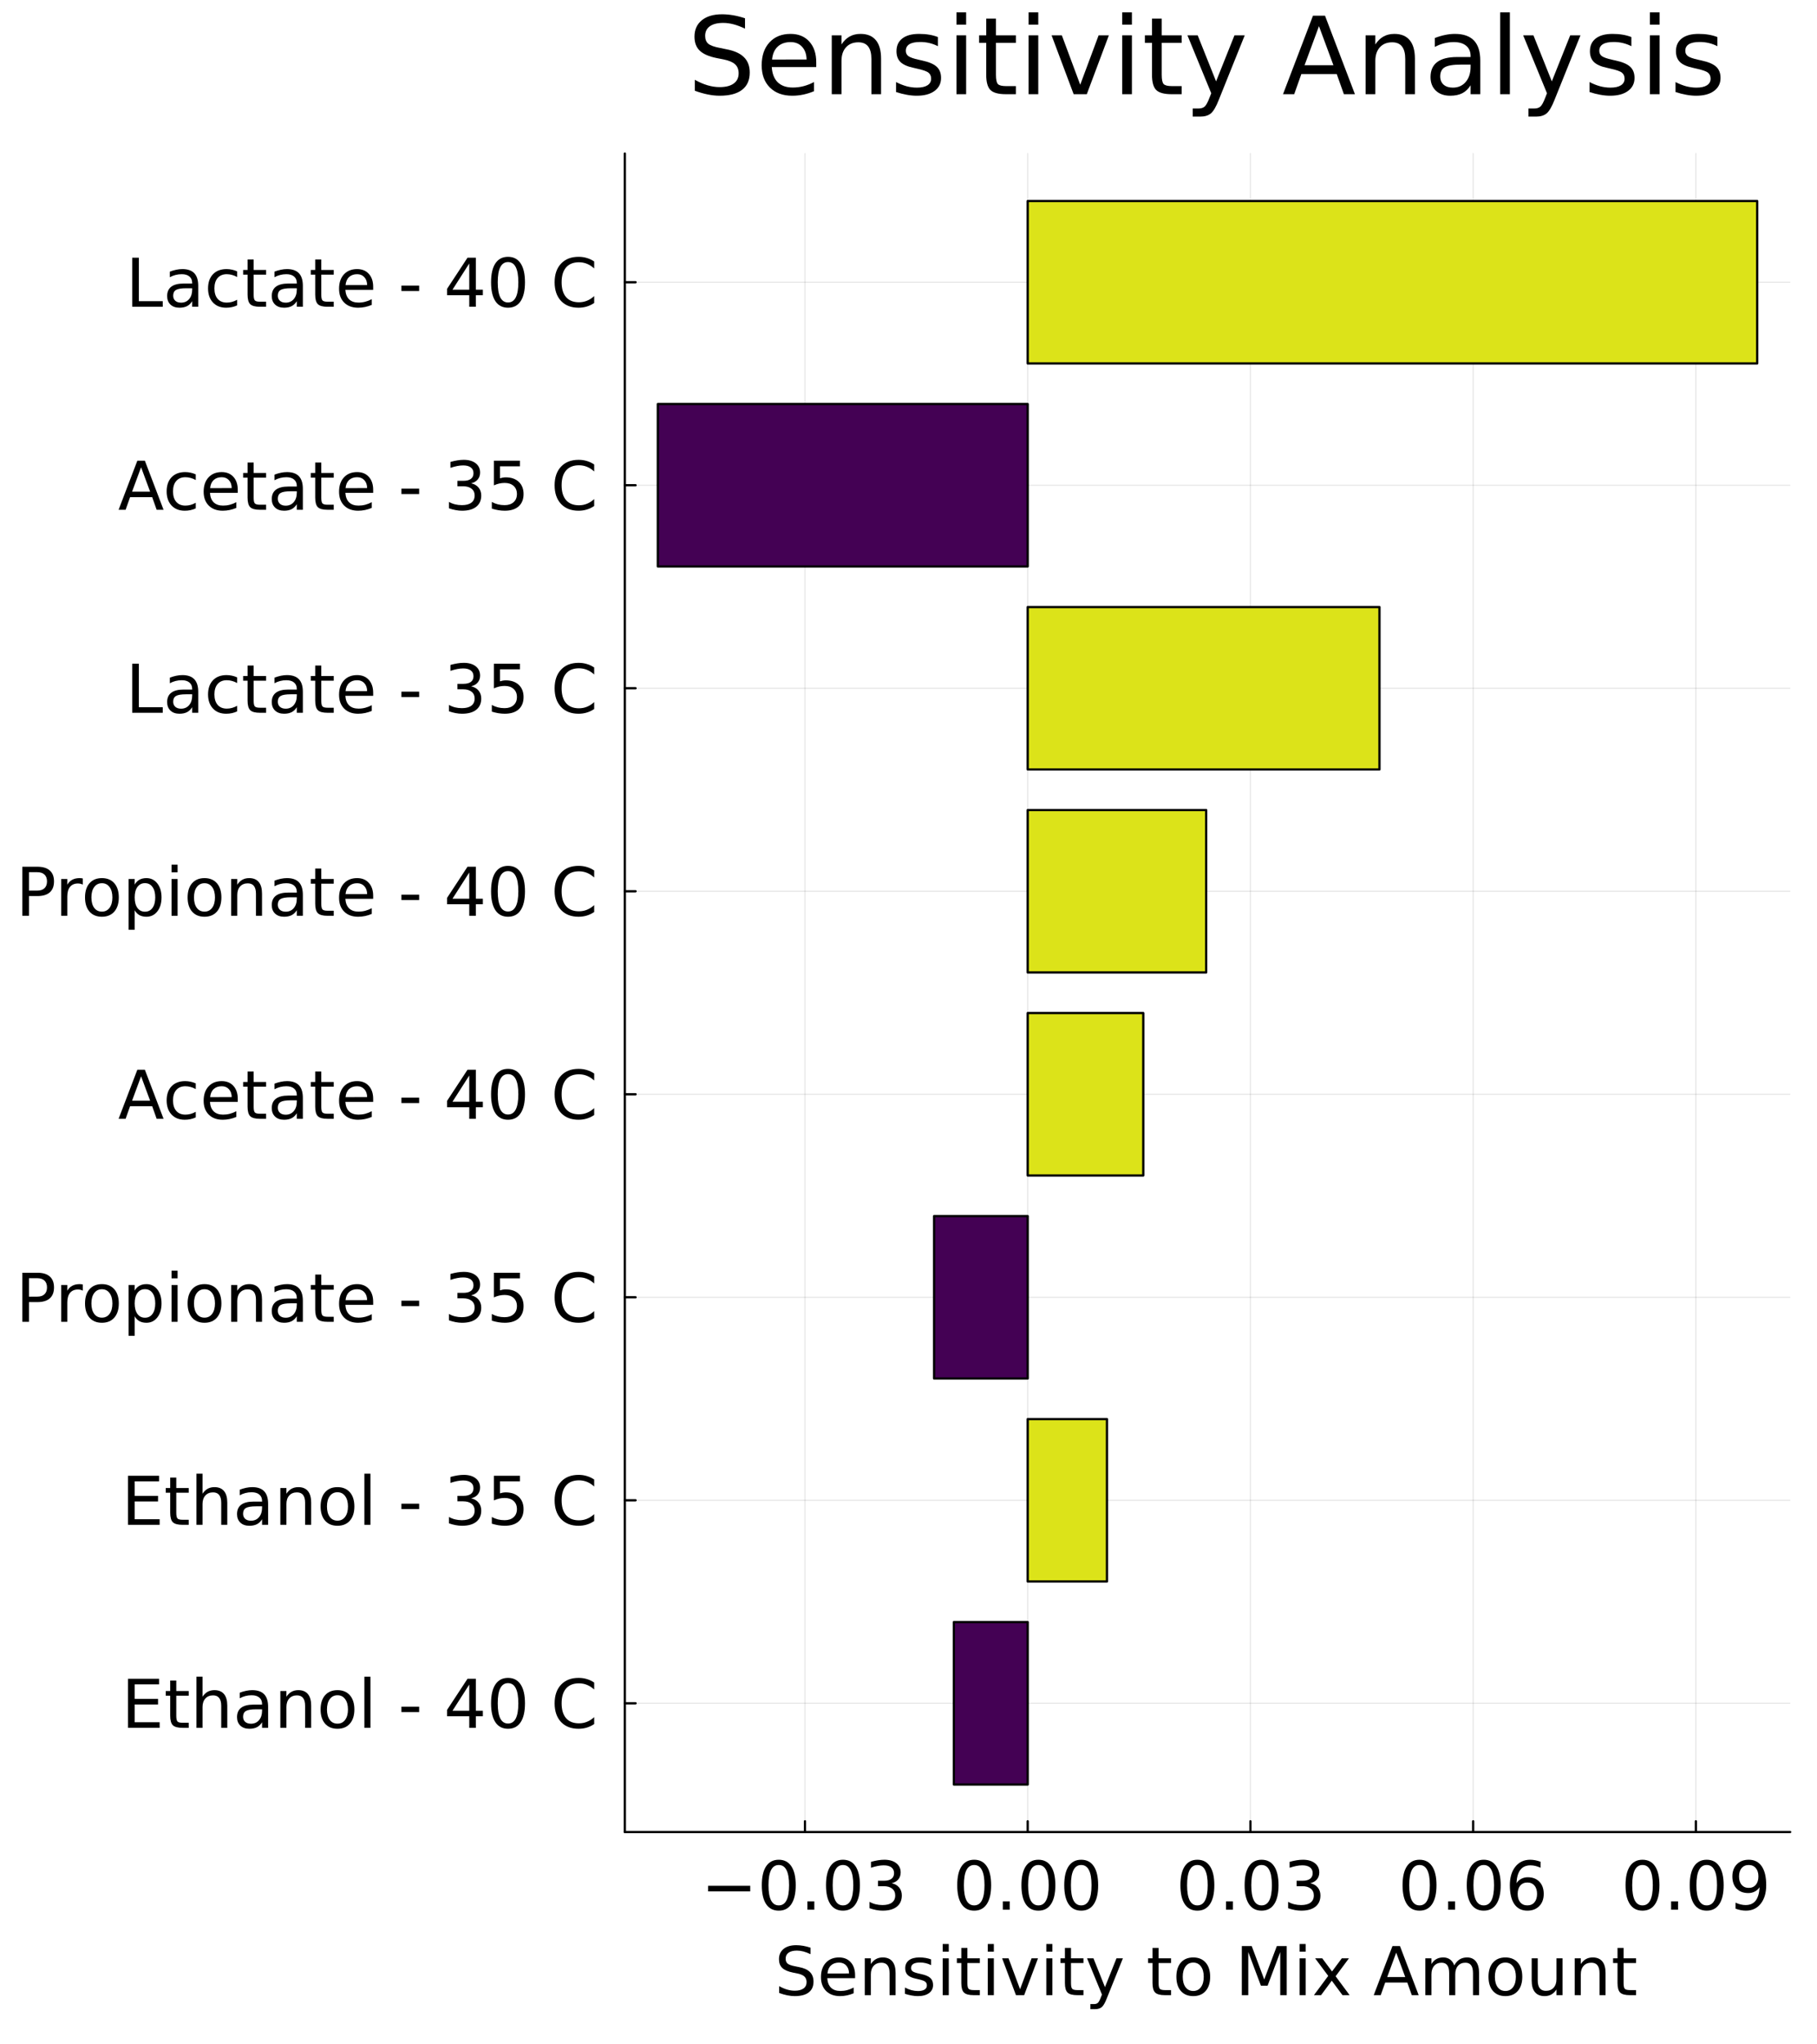 <?xml version="1.0" encoding="utf-8"?>
<svg xmlns="http://www.w3.org/2000/svg" xmlns:xlink="http://www.w3.org/1999/xlink" width="800" height="900" viewBox="0 0 3200 3600">
<rect x="0" y="0" width="3200" height="3600" fill="#808080" stroke="none"/>
<defs>
  <clipPath id="clip510">
    <rect x="0" y="0" width="3200" height="3600"/>
  </clipPath>
</defs>
<path clip-path="url(#clip510)" d="M0 3600 L3200 3600 L3200 0 L0 0  Z" fill="#ffffff" fill-rule="evenodd" fill-opacity="1"/>
<defs>
  <clipPath id="clip511">
    <rect x="720" y="360" width="2521" height="2521"/>
  </clipPath>
</defs>
<path clip-path="url(#clip510)" d="M1100.44 3226.06 L3152.76 3226.06 L3152.76 270.352 L1100.44 270.352  Z" fill="#ffffff" fill-rule="evenodd" fill-opacity="1"/>
<defs>
  <clipPath id="clip512">
    <rect x="1100" y="270" width="2053" height="2957"/>
  </clipPath>
</defs>
<polyline clip-path="url(#clip512)" style="stroke:#000000; stroke-linecap:round; stroke-linejoin:round; stroke-width:2; stroke-opacity:0.1; fill:none" points="1417.67,3226.06 1417.67,270.352 "/>
<polyline clip-path="url(#clip512)" style="stroke:#000000; stroke-linecap:round; stroke-linejoin:round; stroke-width:2; stroke-opacity:0.1; fill:none" points="1809.92,3226.06 1809.92,270.352 "/>
<polyline clip-path="url(#clip512)" style="stroke:#000000; stroke-linecap:round; stroke-linejoin:round; stroke-width:2; stroke-opacity:0.1; fill:none" points="2202.18,3226.06 2202.18,270.352 "/>
<polyline clip-path="url(#clip512)" style="stroke:#000000; stroke-linecap:round; stroke-linejoin:round; stroke-width:2; stroke-opacity:0.1; fill:none" points="2594.43,3226.06 2594.43,270.352 "/>
<polyline clip-path="url(#clip512)" style="stroke:#000000; stroke-linecap:round; stroke-linejoin:round; stroke-width:2; stroke-opacity:0.1; fill:none" points="2986.68,3226.06 2986.68,270.352 "/>
<polyline clip-path="url(#clip510)" style="stroke:#000000; stroke-linecap:round; stroke-linejoin:round; stroke-width:4; stroke-opacity:1; fill:none" points="1100.44,3226.06 3152.76,3226.06 "/>
<polyline clip-path="url(#clip510)" style="stroke:#000000; stroke-linecap:round; stroke-linejoin:round; stroke-width:4; stroke-opacity:1; fill:none" points="1417.67,3226.06 1417.67,3207.16 "/>
<polyline clip-path="url(#clip510)" style="stroke:#000000; stroke-linecap:round; stroke-linejoin:round; stroke-width:4; stroke-opacity:1; fill:none" points="1809.92,3226.06 1809.92,3207.16 "/>
<polyline clip-path="url(#clip510)" style="stroke:#000000; stroke-linecap:round; stroke-linejoin:round; stroke-width:4; stroke-opacity:1; fill:none" points="2202.18,3226.06 2202.18,3207.16 "/>
<polyline clip-path="url(#clip510)" style="stroke:#000000; stroke-linecap:round; stroke-linejoin:round; stroke-width:4; stroke-opacity:1; fill:none" points="2594.43,3226.06 2594.43,3207.16 "/>
<polyline clip-path="url(#clip510)" style="stroke:#000000; stroke-linecap:round; stroke-linejoin:round; stroke-width:4; stroke-opacity:1; fill:none" points="2986.68,3226.06 2986.68,3207.16 "/>
<path clip-path="url(#clip510)" d="M1247.1 3320.79 L1321.29 3320.79 L1321.29 3330.63 L1247.1 3330.63 L1247.1 3320.79 Z" fill="#000000" fill-rule="nonzero" fill-opacity="1" /><path clip-path="url(#clip510)" d="M1371.52 3284.16 Q1362.49 3284.16 1357.92 3293.07 Q1353.4 3301.92 1353.4 3319.75 Q1353.4 3337.51 1357.92 3346.42 Q1362.49 3355.28 1371.52 3355.28 Q1380.6 3355.28 1385.12 3346.42 Q1389.69 3337.51 1389.69 3319.75 Q1389.69 3301.92 1385.12 3293.07 Q1380.6 3284.16 1371.52 3284.16 M1371.52 3274.9 Q1386.04 3274.9 1393.68 3286.41 Q1401.38 3297.87 1401.38 3319.75 Q1401.38 3341.56 1393.68 3353.08 Q1386.04 3364.54 1371.52 3364.54 Q1356.99 3364.54 1349.29 3353.08 Q1341.66 3341.56 1341.66 3319.75 Q1341.66 3297.87 1349.29 3286.41 Q1356.99 3274.9 1371.52 3274.9 Z" fill="#000000" fill-rule="nonzero" fill-opacity="1" /><path clip-path="url(#clip510)" d="M1421.92 3348.16 L1434.13 3348.16 L1434.13 3362.86 L1421.92 3362.86 L1421.92 3348.16 Z" fill="#000000" fill-rule="nonzero" fill-opacity="1" /><path clip-path="url(#clip510)" d="M1484.59 3284.16 Q1475.57 3284.16 1471 3293.07 Q1466.48 3301.92 1466.48 3319.75 Q1466.48 3337.51 1471 3346.42 Q1475.57 3355.28 1484.59 3355.28 Q1493.68 3355.28 1498.19 3346.42 Q1502.77 3337.51 1502.77 3319.75 Q1502.77 3301.92 1498.19 3293.07 Q1493.68 3284.16 1484.59 3284.16 M1484.59 3274.9 Q1499.12 3274.9 1506.76 3286.41 Q1514.46 3297.87 1514.46 3319.75 Q1514.46 3341.56 1506.76 3353.08 Q1499.12 3364.54 1484.59 3364.54 Q1470.07 3364.54 1462.37 3353.08 Q1454.73 3341.56 1454.73 3319.75 Q1454.73 3297.87 1462.37 3286.41 Q1470.07 3274.9 1484.59 3274.9 Z" fill="#000000" fill-rule="nonzero" fill-opacity="1" /><path clip-path="url(#clip510)" d="M1570.42 3316.27 Q1578.81 3318.07 1583.49 3323.74 Q1588.24 3329.41 1588.24 3337.74 Q1588.24 3350.53 1579.44 3357.54 Q1570.65 3364.54 1554.44 3364.54 Q1549 3364.54 1543.22 3363.44 Q1537.49 3362.4 1531.35 3360.26 L1531.35 3348.97 Q1536.22 3351.81 1542 3353.25 Q1547.79 3354.7 1554.1 3354.7 Q1565.09 3354.7 1570.82 3350.36 Q1576.61 3346.02 1576.61 3337.74 Q1576.61 3330.11 1571.23 3325.82 Q1565.9 3321.48 1556.35 3321.48 L1546.28 3321.48 L1546.28 3311.88 L1556.82 3311.88 Q1565.44 3311.88 1570.01 3308.46 Q1574.58 3304.99 1574.58 3298.51 Q1574.58 3291.85 1569.84 3288.32 Q1565.15 3284.74 1556.35 3284.74 Q1551.55 3284.74 1546.05 3285.78 Q1540.56 3286.82 1533.96 3289.02 L1533.96 3278.6 Q1540.61 3276.75 1546.4 3275.82 Q1552.25 3274.9 1557.4 3274.9 Q1570.71 3274.9 1578.46 3280.97 Q1586.21 3286.99 1586.21 3297.29 Q1586.21 3304.47 1582.11 3309.45 Q1578 3314.36 1570.42 3316.27 Z" fill="#000000" fill-rule="nonzero" fill-opacity="1" /><path clip-path="url(#clip510)" d="M1715.68 3284.16 Q1706.65 3284.16 1702.08 3293.07 Q1697.57 3301.92 1697.57 3319.75 Q1697.57 3337.51 1702.08 3346.42 Q1706.65 3355.28 1715.68 3355.28 Q1724.77 3355.28 1729.28 3346.42 Q1733.85 3337.51 1733.85 3319.75 Q1733.85 3301.92 1729.28 3293.07 Q1724.77 3284.16 1715.68 3284.16 M1715.68 3274.9 Q1730.21 3274.9 1737.84 3286.41 Q1745.54 3297.87 1745.54 3319.75 Q1745.54 3341.56 1737.84 3353.08 Q1730.21 3364.54 1715.68 3364.54 Q1701.16 3364.54 1693.46 3353.08 Q1685.82 3341.56 1685.82 3319.75 Q1685.82 3297.87 1693.46 3286.41 Q1701.16 3274.9 1715.68 3274.9 Z" fill="#000000" fill-rule="nonzero" fill-opacity="1" /><path clip-path="url(#clip510)" d="M1766.09 3348.16 L1778.3 3348.16 L1778.3 3362.86 L1766.09 3362.86 L1766.09 3348.16 Z" fill="#000000" fill-rule="nonzero" fill-opacity="1" /><path clip-path="url(#clip510)" d="M1828.76 3284.16 Q1819.73 3284.16 1815.16 3293.07 Q1810.65 3301.92 1810.65 3319.75 Q1810.65 3337.51 1815.16 3346.42 Q1819.73 3355.28 1828.76 3355.28 Q1837.84 3355.28 1842.36 3346.42 Q1846.93 3337.51 1846.93 3319.75 Q1846.93 3301.92 1842.36 3293.07 Q1837.84 3284.16 1828.76 3284.16 M1828.76 3274.9 Q1843.28 3274.9 1850.92 3286.41 Q1858.62 3297.87 1858.62 3319.75 Q1858.62 3341.56 1850.92 3353.08 Q1843.28 3364.54 1828.76 3364.54 Q1814.23 3364.54 1806.54 3353.08 Q1798.9 3341.56 1798.9 3319.75 Q1798.9 3297.87 1806.54 3286.41 Q1814.23 3274.9 1828.76 3274.9 Z" fill="#000000" fill-rule="nonzero" fill-opacity="1" /><path clip-path="url(#clip510)" d="M1904.16 3284.16 Q1895.14 3284.16 1890.56 3293.07 Q1886.05 3301.92 1886.05 3319.75 Q1886.05 3337.51 1890.56 3346.42 Q1895.14 3355.28 1904.16 3355.28 Q1913.25 3355.28 1917.76 3346.42 Q1922.33 3337.51 1922.33 3319.75 Q1922.33 3301.92 1917.76 3293.07 Q1913.25 3284.16 1904.16 3284.16 M1904.16 3274.9 Q1918.69 3274.9 1926.33 3286.41 Q1934.02 3297.87 1934.02 3319.75 Q1934.02 3341.56 1926.33 3353.08 Q1918.69 3364.54 1904.16 3364.54 Q1889.64 3364.54 1881.94 3353.08 Q1874.3 3341.56 1874.3 3319.75 Q1874.3 3297.87 1881.94 3286.41 Q1889.64 3274.9 1904.16 3274.9 Z" fill="#000000" fill-rule="nonzero" fill-opacity="1" /><path clip-path="url(#clip510)" d="M2108.74 3284.16 Q2099.72 3284.16 2095.15 3293.07 Q2090.63 3301.92 2090.63 3319.75 Q2090.63 3337.51 2095.15 3346.42 Q2099.72 3355.28 2108.74 3355.28 Q2117.83 3355.28 2122.34 3346.42 Q2126.92 3337.51 2126.92 3319.75 Q2126.92 3301.92 2122.34 3293.07 Q2117.83 3284.16 2108.74 3284.16 M2108.74 3274.9 Q2123.27 3274.9 2130.91 3286.41 Q2138.61 3297.87 2138.61 3319.75 Q2138.61 3341.56 2130.91 3353.08 Q2123.27 3364.54 2108.74 3364.54 Q2094.22 3364.54 2086.52 3353.08 Q2078.88 3341.56 2078.88 3319.75 Q2078.88 3297.87 2086.52 3286.41 Q2094.22 3274.9 2108.74 3274.9 Z" fill="#000000" fill-rule="nonzero" fill-opacity="1" /><path clip-path="url(#clip510)" d="M2159.15 3348.16 L2171.36 3348.16 L2171.36 3362.86 L2159.15 3362.86 L2159.15 3348.16 Z" fill="#000000" fill-rule="nonzero" fill-opacity="1" /><path clip-path="url(#clip510)" d="M2221.82 3284.16 Q2212.79 3284.16 2208.22 3293.07 Q2203.71 3301.92 2203.71 3319.75 Q2203.71 3337.51 2208.22 3346.42 Q2212.79 3355.28 2221.82 3355.28 Q2230.91 3355.28 2235.42 3346.42 Q2239.99 3337.51 2239.99 3319.75 Q2239.99 3301.92 2235.42 3293.07 Q2230.91 3284.16 2221.82 3284.16 M2221.82 3274.9 Q2236.35 3274.9 2243.99 3286.41 Q2251.68 3297.87 2251.68 3319.75 Q2251.68 3341.56 2243.99 3353.08 Q2236.35 3364.54 2221.82 3364.54 Q2207.3 3364.54 2199.6 3353.08 Q2191.96 3341.56 2191.96 3319.75 Q2191.96 3297.87 2199.6 3286.41 Q2207.3 3274.9 2221.82 3274.9 Z" fill="#000000" fill-rule="nonzero" fill-opacity="1" /><path clip-path="url(#clip510)" d="M2307.64 3316.27 Q2316.04 3318.07 2320.72 3323.74 Q2325.47 3329.41 2325.47 3337.74 Q2325.47 3350.53 2316.67 3357.54 Q2307.88 3364.54 2291.67 3364.54 Q2286.23 3364.54 2280.45 3363.44 Q2274.72 3362.4 2268.58 3360.26 L2268.58 3348.97 Q2273.44 3351.81 2279.23 3353.25 Q2285.02 3354.7 2291.32 3354.7 Q2302.32 3354.7 2308.05 3350.36 Q2313.84 3346.02 2313.84 3337.74 Q2313.84 3330.11 2308.45 3325.82 Q2303.13 3321.48 2293.58 3321.48 L2283.51 3321.48 L2283.51 3311.88 L2294.04 3311.88 Q2302.67 3311.88 2307.24 3308.46 Q2311.81 3304.99 2311.81 3298.51 Q2311.81 3291.85 2307.07 3288.32 Q2302.38 3284.74 2293.58 3284.74 Q2288.78 3284.74 2283.28 3285.78 Q2277.78 3286.82 2271.19 3289.02 L2271.19 3278.6 Q2277.84 3276.75 2283.63 3275.82 Q2289.47 3274.9 2294.62 3274.9 Q2307.93 3274.9 2315.69 3280.97 Q2323.44 3286.99 2323.44 3297.29 Q2323.44 3304.47 2319.33 3309.45 Q2315.22 3314.36 2307.64 3316.27 Z" fill="#000000" fill-rule="nonzero" fill-opacity="1" /><path clip-path="url(#clip510)" d="M2499.99 3284.16 Q2490.96 3284.16 2486.39 3293.07 Q2481.87 3301.92 2481.87 3319.75 Q2481.87 3337.51 2486.39 3346.42 Q2490.96 3355.28 2499.99 3355.28 Q2509.07 3355.28 2513.59 3346.42 Q2518.16 3337.51 2518.16 3319.75 Q2518.16 3301.92 2513.59 3293.07 Q2509.07 3284.16 2499.99 3284.16 M2499.99 3274.9 Q2514.51 3274.9 2522.15 3286.41 Q2529.85 3297.87 2529.85 3319.75 Q2529.85 3341.56 2522.15 3353.08 Q2514.51 3364.54 2499.99 3364.54 Q2485.46 3364.54 2477.76 3353.08 Q2470.12 3341.56 2470.12 3319.75 Q2470.12 3297.87 2477.76 3286.41 Q2485.46 3274.9 2499.99 3274.9 Z" fill="#000000" fill-rule="nonzero" fill-opacity="1" /><path clip-path="url(#clip510)" d="M2550.39 3348.16 L2562.6 3348.16 L2562.6 3362.86 L2550.39 3362.86 L2550.39 3348.16 Z" fill="#000000" fill-rule="nonzero" fill-opacity="1" /><path clip-path="url(#clip510)" d="M2613.06 3284.16 Q2604.04 3284.16 2599.46 3293.07 Q2594.95 3301.92 2594.95 3319.75 Q2594.95 3337.51 2599.46 3346.42 Q2604.04 3355.28 2613.06 3355.28 Q2622.15 3355.28 2626.66 3346.42 Q2631.23 3337.51 2631.23 3319.75 Q2631.23 3301.92 2626.66 3293.07 Q2622.15 3284.16 2613.06 3284.16 M2613.06 3274.9 Q2627.59 3274.9 2635.23 3286.41 Q2642.92 3297.87 2642.92 3319.75 Q2642.92 3341.56 2635.23 3353.08 Q2627.59 3364.54 2613.06 3364.54 Q2598.54 3364.54 2590.84 3353.08 Q2583.2 3341.56 2583.2 3319.75 Q2583.2 3297.87 2590.84 3286.41 Q2598.54 3274.9 2613.06 3274.9 Z" fill="#000000" fill-rule="nonzero" fill-opacity="1" /><path clip-path="url(#clip510)" d="M2689.92 3315 Q2682.04 3315 2677.42 3320.38 Q2672.84 3325.77 2672.84 3335.14 Q2672.84 3344.46 2677.42 3349.9 Q2682.04 3355.28 2689.92 3355.28 Q2697.79 3355.28 2702.36 3349.9 Q2706.99 3344.46 2706.99 3335.14 Q2706.99 3325.77 2702.36 3320.38 Q2697.79 3315 2689.92 3315 M2713.12 3278.37 L2713.12 3289.02 Q2708.72 3286.93 2704.21 3285.83 Q2699.75 3284.74 2695.35 3284.74 Q2683.78 3284.74 2677.65 3292.55 Q2671.57 3300.36 2670.7 3316.16 Q2674.12 3311.12 2679.27 3308.46 Q2684.42 3305.74 2690.61 3305.74 Q2703.63 3305.74 2711.15 3313.67 Q2718.73 3321.54 2718.73 3335.14 Q2718.73 3348.45 2710.86 3356.49 Q2702.99 3364.54 2689.92 3364.54 Q2674.93 3364.54 2667 3353.08 Q2659.07 3341.56 2659.07 3319.75 Q2659.07 3299.26 2668.79 3287.11 Q2678.51 3274.9 2694.89 3274.9 Q2699.29 3274.9 2703.75 3275.77 Q2708.26 3276.63 2713.12 3278.37 Z" fill="#000000" fill-rule="nonzero" fill-opacity="1" /><path clip-path="url(#clip510)" d="M2892.67 3284.16 Q2883.65 3284.16 2879.07 3293.07 Q2874.56 3301.92 2874.56 3319.75 Q2874.56 3337.51 2879.07 3346.42 Q2883.65 3355.28 2892.67 3355.28 Q2901.76 3355.28 2906.27 3346.42 Q2910.84 3337.51 2910.84 3319.75 Q2910.84 3301.92 2906.27 3293.07 Q2901.76 3284.16 2892.67 3284.16 M2892.67 3274.9 Q2907.2 3274.9 2914.84 3286.41 Q2922.53 3297.87 2922.53 3319.75 Q2922.53 3341.56 2914.84 3353.08 Q2907.2 3364.54 2892.67 3364.54 Q2878.15 3364.54 2870.45 3353.08 Q2862.81 3341.56 2862.81 3319.75 Q2862.81 3297.87 2870.45 3286.41 Q2878.15 3274.9 2892.67 3274.9 Z" fill="#000000" fill-rule="nonzero" fill-opacity="1" /><path clip-path="url(#clip510)" d="M2943.08 3348.16 L2955.29 3348.16 L2955.29 3362.86 L2943.08 3362.86 L2943.08 3348.16 Z" fill="#000000" fill-rule="nonzero" fill-opacity="1" /><path clip-path="url(#clip510)" d="M3005.75 3284.16 Q2996.72 3284.16 2992.15 3293.07 Q2987.64 3301.92 2987.64 3319.75 Q2987.64 3337.51 2992.15 3346.42 Q2996.72 3355.28 3005.75 3355.28 Q3014.84 3355.28 3019.35 3346.42 Q3023.92 3337.51 3023.92 3319.75 Q3023.92 3301.92 3019.35 3293.07 Q3014.84 3284.16 3005.75 3284.16 M3005.75 3274.9 Q3020.28 3274.9 3027.92 3286.41 Q3035.61 3297.87 3035.61 3319.75 Q3035.61 3341.56 3027.92 3353.08 Q3020.28 3364.54 3005.75 3364.54 Q2991.23 3364.54 2983.53 3353.08 Q2975.89 3341.56 2975.89 3319.75 Q2975.89 3297.87 2983.53 3286.41 Q2991.23 3274.9 3005.75 3274.9 Z" fill="#000000" fill-rule="nonzero" fill-opacity="1" /><path clip-path="url(#clip510)" d="M3056.5 3361.07 L3056.5 3350.42 Q3060.9 3352.5 3065.42 3353.6 Q3069.93 3354.7 3074.27 3354.7 Q3085.84 3354.7 3091.92 3346.95 Q3098.05 3339.13 3098.92 3323.28 Q3095.57 3328.25 3090.42 3330.92 Q3085.26 3333.58 3079.01 3333.58 Q3066.05 3333.58 3058.47 3325.77 Q3050.95 3317.89 3050.95 3304.3 Q3050.95 3290.99 3058.82 3282.94 Q3066.69 3274.9 3079.77 3274.9 Q3094.76 3274.9 3102.63 3286.41 Q3110.55 3297.87 3110.55 3319.75 Q3110.55 3340.17 3100.83 3352.39 Q3091.17 3364.54 3074.79 3364.54 Q3070.39 3364.54 3065.88 3363.67 Q3061.36 3362.8 3056.5 3361.07 M3079.77 3324.43 Q3087.64 3324.43 3092.21 3319.05 Q3096.84 3313.67 3096.84 3304.3 Q3096.84 3294.98 3092.21 3289.6 Q3087.64 3284.16 3079.77 3284.16 Q3071.9 3284.16 3067.27 3289.6 Q3062.7 3294.98 3062.7 3304.3 Q3062.7 3313.67 3067.27 3319.05 Q3071.9 3324.43 3079.77 3324.43 Z" fill="#000000" fill-rule="nonzero" fill-opacity="1" /><path clip-path="url(#clip510)" d="M1427.5 3429.78 L1427.5 3441.18 Q1420.84 3437.99 1414.94 3436.43 Q1409.04 3434.87 1403.54 3434.87 Q1393.99 3434.87 1388.78 3438.57 Q1383.63 3442.28 1383.63 3449.1 Q1383.63 3454.83 1387.05 3457.78 Q1390.52 3460.68 1400.13 3462.47 L1407.19 3463.92 Q1420.26 3466.41 1426.46 3472.72 Q1432.71 3478.97 1432.71 3489.5 Q1432.71 3502.06 1424.26 3508.54 Q1415.87 3515.02 1399.61 3515.02 Q1393.47 3515.02 1386.53 3513.63 Q1379.64 3512.24 1372.23 3509.52 L1372.23 3497.48 Q1379.35 3501.48 1386.18 3503.5 Q1393.01 3505.53 1399.61 3505.53 Q1409.62 3505.53 1415.06 3501.59 Q1420.5 3497.66 1420.5 3490.37 Q1420.5 3484 1416.56 3480.41 Q1412.68 3476.82 1403.77 3475.03 L1396.65 3473.64 Q1383.58 3471.04 1377.73 3465.48 Q1371.89 3459.93 1371.89 3450.03 Q1371.89 3438.57 1379.93 3431.97 Q1388.03 3425.38 1402.21 3425.38 Q1408.29 3425.38 1414.59 3426.48 Q1420.9 3427.58 1427.5 3429.78 Z" fill="#000000" fill-rule="nonzero" fill-opacity="1" /><path clip-path="url(#clip510)" d="M1505.91 3478.27 L1505.91 3483.48 L1456.95 3483.48 Q1457.65 3494.47 1463.55 3500.26 Q1469.51 3505.99 1480.1 3505.99 Q1486.24 3505.99 1491.97 3504.49 Q1497.75 3502.98 1503.42 3499.97 L1503.42 3510.04 Q1497.69 3512.47 1491.68 3513.74 Q1485.66 3515.02 1479.47 3515.02 Q1463.96 3515.02 1454.87 3505.99 Q1445.84 3496.96 1445.84 3481.57 Q1445.84 3465.65 1454.41 3456.34 Q1463.03 3446.96 1477.61 3446.96 Q1490.69 3446.96 1498.27 3455.41 Q1505.91 3463.8 1505.91 3478.27 M1495.26 3475.15 Q1495.15 3466.41 1490.35 3461.2 Q1485.6 3455.99 1477.73 3455.99 Q1468.82 3455.99 1463.44 3461.03 Q1458.11 3466.06 1457.3 3475.2 L1495.26 3475.15 Z" fill="#000000" fill-rule="nonzero" fill-opacity="1" /><path clip-path="url(#clip510)" d="M1577.27 3474.22 L1577.27 3513.34 L1566.62 3513.34 L1566.62 3474.57 Q1566.62 3465.37 1563.03 3460.79 Q1559.44 3456.22 1552.27 3456.22 Q1543.64 3456.22 1538.67 3461.72 Q1533.69 3467.22 1533.69 3476.71 L1533.69 3513.34 L1522.98 3513.34 L1522.98 3448.53 L1533.69 3448.53 L1533.69 3458.59 Q1537.51 3452.75 1542.66 3449.86 Q1547.87 3446.96 1554.64 3446.96 Q1565.81 3446.96 1571.54 3453.91 Q1577.27 3460.79 1577.27 3474.22 Z" fill="#000000" fill-rule="nonzero" fill-opacity="1" /><path clip-path="url(#clip510)" d="M1639.82 3450.44 L1639.82 3460.5 Q1635.31 3458.19 1630.45 3457.03 Q1625.59 3455.87 1620.38 3455.87 Q1612.45 3455.87 1608.46 3458.31 Q1604.52 3460.74 1604.52 3465.6 Q1604.52 3469.3 1607.36 3471.44 Q1610.19 3473.53 1618.76 3475.43 L1622.4 3476.25 Q1633.75 3478.68 1638.49 3483.13 Q1643.3 3487.53 1643.3 3495.46 Q1643.3 3504.49 1636.12 3509.75 Q1629 3515.02 1616.5 3515.02 Q1611.29 3515.02 1605.62 3513.98 Q1600.01 3512.99 1593.76 3510.97 L1593.76 3499.97 Q1599.66 3503.04 1605.39 3504.6 Q1611.12 3506.11 1616.73 3506.11 Q1624.26 3506.11 1628.31 3503.56 Q1632.36 3500.96 1632.36 3496.27 Q1632.36 3491.93 1629.41 3489.61 Q1626.51 3487.3 1616.62 3485.16 L1612.91 3484.29 Q1603.02 3482.21 1598.62 3477.92 Q1594.22 3473.58 1594.22 3466.06 Q1594.22 3456.92 1600.7 3451.94 Q1607.19 3446.96 1619.11 3446.96 Q1625.01 3446.96 1630.22 3447.83 Q1635.43 3448.7 1639.82 3450.44 Z" fill="#000000" fill-rule="nonzero" fill-opacity="1" /><path clip-path="url(#clip510)" d="M1660.25 3448.53 L1670.9 3448.53 L1670.9 3513.34 L1660.25 3513.34 L1660.25 3448.53 M1660.25 3423.29 L1670.9 3423.29 L1670.9 3436.78 L1660.25 3436.78 L1660.25 3423.29 Z" fill="#000000" fill-rule="nonzero" fill-opacity="1" /><path clip-path="url(#clip510)" d="M1703.71 3430.12 L1703.71 3448.53 L1725.65 3448.53 L1725.65 3456.8 L1703.71 3456.8 L1703.71 3491.99 Q1703.71 3499.91 1705.85 3502.17 Q1708.05 3504.43 1714.71 3504.43 L1725.65 3504.43 L1725.65 3513.34 L1714.71 3513.34 Q1702.38 3513.34 1697.69 3508.77 Q1693.01 3504.14 1693.01 3491.99 L1693.01 3456.8 L1685.19 3456.8 L1685.19 3448.53 L1693.01 3448.53 L1693.01 3430.12 L1703.71 3430.12 Z" fill="#000000" fill-rule="nonzero" fill-opacity="1" /><path clip-path="url(#clip510)" d="M1739.65 3448.53 L1750.3 3448.53 L1750.3 3513.34 L1739.65 3513.34 L1739.65 3448.53 M1739.65 3423.29 L1750.3 3423.29 L1750.3 3436.78 L1739.65 3436.78 L1739.65 3423.29 Z" fill="#000000" fill-rule="nonzero" fill-opacity="1" /><path clip-path="url(#clip510)" d="M1764.94 3448.53 L1776.22 3448.53 L1796.48 3502.92 L1816.73 3448.53 L1828.02 3448.53 L1803.71 3513.34 L1789.24 3513.34 L1764.94 3448.53 Z" fill="#000000" fill-rule="nonzero" fill-opacity="1" /><path clip-path="url(#clip510)" d="M1842.72 3448.53 L1853.36 3448.53 L1853.36 3513.34 L1842.72 3513.34 L1842.72 3448.53 M1842.72 3423.29 L1853.36 3423.29 L1853.36 3436.78 L1842.72 3436.78 L1842.72 3423.29 Z" fill="#000000" fill-rule="nonzero" fill-opacity="1" /><path clip-path="url(#clip510)" d="M1886.18 3430.12 L1886.18 3448.53 L1908.11 3448.53 L1908.11 3456.8 L1886.18 3456.8 L1886.18 3491.99 Q1886.18 3499.91 1888.32 3502.17 Q1890.52 3504.43 1897.17 3504.43 L1908.11 3504.43 L1908.11 3513.34 L1897.17 3513.34 Q1884.85 3513.34 1880.16 3508.77 Q1875.47 3504.14 1875.47 3491.99 L1875.47 3456.8 L1867.66 3456.8 L1867.66 3448.53 L1875.47 3448.53 L1875.47 3430.12 L1886.18 3430.12 Z" fill="#000000" fill-rule="nonzero" fill-opacity="1" /><path clip-path="url(#clip510)" d="M1949.08 3519.36 Q1944.57 3530.93 1940.29 3534.46 Q1936 3537.99 1928.83 3537.99 L1920.32 3537.99 L1920.32 3529.08 L1926.57 3529.08 Q1930.97 3529.08 1933.4 3527 Q1935.83 3524.91 1938.78 3517.16 L1940.69 3512.3 L1914.48 3448.53 L1925.76 3448.53 L1946.01 3499.22 L1966.27 3448.53 L1977.55 3448.53 L1949.08 3519.36 Z" fill="#000000" fill-rule="nonzero" fill-opacity="1" /><path clip-path="url(#clip510)" d="M2040.46 3430.12 L2040.46 3448.53 L2062.39 3448.53 L2062.39 3456.8 L2040.46 3456.8 L2040.46 3491.99 Q2040.46 3499.91 2042.6 3502.17 Q2044.8 3504.43 2051.45 3504.43 L2062.39 3504.43 L2062.39 3513.34 L2051.45 3513.34 Q2039.13 3513.34 2034.44 3508.77 Q2029.75 3504.14 2029.75 3491.99 L2029.75 3456.8 L2021.94 3456.8 L2021.94 3448.53 L2029.75 3448.53 L2029.75 3430.12 L2040.46 3430.12 Z" fill="#000000" fill-rule="nonzero" fill-opacity="1" /><path clip-path="url(#clip510)" d="M2101.51 3455.99 Q2092.95 3455.99 2087.97 3462.7 Q2082.99 3469.36 2082.99 3480.99 Q2082.99 3492.62 2087.91 3499.34 Q2092.89 3505.99 2101.51 3505.99 Q2110.02 3505.99 2114.99 3499.28 Q2119.97 3492.56 2119.97 3480.99 Q2119.97 3469.47 2114.99 3462.76 Q2110.02 3455.99 2101.51 3455.99 M2101.51 3446.96 Q2115.4 3446.96 2123.33 3455.99 Q2131.26 3465.02 2131.26 3480.99 Q2131.26 3496.9 2123.33 3505.99 Q2115.4 3515.02 2101.51 3515.02 Q2087.56 3515.02 2079.64 3505.99 Q2071.77 3496.9 2071.77 3480.99 Q2071.77 3465.02 2079.64 3455.99 Q2087.56 3446.96 2101.51 3446.96 Z" fill="#000000" fill-rule="nonzero" fill-opacity="1" /><path clip-path="url(#clip510)" d="M2187.04 3426.94 L2204.46 3426.94 L2226.51 3485.74 L2248.67 3426.94 L2266.09 3426.94 L2266.09 3513.34 L2254.69 3513.34 L2254.69 3437.47 L2232.41 3496.73 L2220.67 3496.73 L2198.39 3437.47 L2198.39 3513.34 L2187.04 3513.34 L2187.04 3426.94 Z" fill="#000000" fill-rule="nonzero" fill-opacity="1" /><path clip-path="url(#clip510)" d="M2288.84 3448.53 L2299.48 3448.53 L2299.48 3513.34 L2288.84 3513.34 L2288.84 3448.53 M2288.84 3423.29 L2299.48 3423.29 L2299.48 3436.78 L2288.84 3436.78 L2288.84 3423.29 Z" fill="#000000" fill-rule="nonzero" fill-opacity="1" /><path clip-path="url(#clip510)" d="M2375.64 3448.53 L2352.2 3480.06 L2376.86 3513.34 L2364.3 3513.34 L2345.43 3487.88 L2326.57 3513.34 L2314.01 3513.34 L2339.18 3479.43 L2316.15 3448.53 L2328.71 3448.53 L2345.9 3471.62 L2363.08 3448.53 L2375.64 3448.53 Z" fill="#000000" fill-rule="nonzero" fill-opacity="1" /><path clip-path="url(#clip510)" d="M2458.92 3438.46 L2443.06 3481.45 L2474.83 3481.45 L2458.92 3438.46 M2452.32 3426.94 L2465.57 3426.94 L2498.5 3513.34 L2486.35 3513.34 L2478.48 3491.18 L2439.53 3491.18 L2431.66 3513.34 L2419.33 3513.34 L2452.32 3426.94 Z" fill="#000000" fill-rule="nonzero" fill-opacity="1" /><path clip-path="url(#clip510)" d="M2561.12 3460.97 Q2565.11 3453.79 2570.66 3450.38 Q2576.22 3446.96 2583.74 3446.96 Q2593.87 3446.96 2599.37 3454.08 Q2604.86 3461.14 2604.86 3474.22 L2604.86 3513.34 L2594.16 3513.34 L2594.16 3474.57 Q2594.16 3465.25 2590.86 3460.74 Q2587.56 3456.22 2580.79 3456.22 Q2572.52 3456.22 2567.71 3461.72 Q2562.91 3467.22 2562.91 3476.71 L2562.91 3513.34 L2552.2 3513.34 L2552.2 3474.57 Q2552.2 3465.19 2548.9 3460.74 Q2545.61 3456.22 2538.72 3456.22 Q2530.56 3456.22 2525.76 3461.78 Q2520.95 3467.28 2520.95 3476.71 L2520.95 3513.34 L2510.25 3513.34 L2510.25 3448.53 L2520.95 3448.53 L2520.95 3458.59 Q2524.6 3452.63 2529.69 3449.8 Q2534.78 3446.96 2541.79 3446.96 Q2548.85 3446.96 2553.77 3450.55 Q2558.74 3454.14 2561.12 3460.97 Z" fill="#000000" fill-rule="nonzero" fill-opacity="1" /><path clip-path="url(#clip510)" d="M2651.22 3455.99 Q2642.65 3455.99 2637.68 3462.7 Q2632.7 3469.36 2632.7 3480.99 Q2632.7 3492.62 2637.62 3499.34 Q2642.6 3505.99 2651.22 3505.99 Q2659.73 3505.99 2664.7 3499.28 Q2669.68 3492.56 2669.68 3480.99 Q2669.68 3469.47 2664.7 3462.76 Q2659.73 3455.99 2651.22 3455.99 M2651.22 3446.96 Q2665.11 3446.96 2673.04 3455.99 Q2680.96 3465.02 2680.96 3480.99 Q2680.96 3496.9 2673.04 3505.99 Q2665.11 3515.02 2651.22 3515.02 Q2637.27 3515.02 2629.34 3505.99 Q2621.47 3496.9 2621.47 3480.99 Q2621.47 3465.02 2629.34 3455.99 Q2637.27 3446.96 2651.22 3446.96 Z" fill="#000000" fill-rule="nonzero" fill-opacity="1" /><path clip-path="url(#clip510)" d="M2697.51 3487.76 L2697.51 3448.53 L2708.16 3448.53 L2708.16 3487.36 Q2708.16 3496.56 2711.75 3501.19 Q2715.34 3505.76 2722.51 3505.76 Q2731.14 3505.76 2736.11 3500.26 Q2741.15 3494.76 2741.15 3485.27 L2741.15 3448.53 L2751.8 3448.53 L2751.8 3513.34 L2741.15 3513.34 L2741.15 3503.39 Q2737.27 3509.29 2732.12 3512.18 Q2727.03 3515.02 2720.26 3515.02 Q2709.09 3515.02 2703.3 3508.07 Q2697.51 3501.13 2697.51 3487.76 M2724.31 3446.96 L2724.31 3446.96 Z" fill="#000000" fill-rule="nonzero" fill-opacity="1" /><path clip-path="url(#clip510)" d="M2827.61 3474.22 L2827.61 3513.34 L2816.96 3513.34 L2816.96 3474.57 Q2816.96 3465.37 2813.37 3460.79 Q2809.78 3456.22 2802.61 3456.22 Q2793.98 3456.22 2789.01 3461.72 Q2784.03 3467.22 2784.03 3476.71 L2784.03 3513.34 L2773.32 3513.34 L2773.32 3448.53 L2784.03 3448.53 L2784.03 3458.59 Q2787.85 3452.75 2793 3449.86 Q2798.21 3446.96 2804.98 3446.96 Q2816.15 3446.96 2821.88 3453.91 Q2827.61 3460.79 2827.61 3474.22 Z" fill="#000000" fill-rule="nonzero" fill-opacity="1" /><path clip-path="url(#clip510)" d="M2859.38 3430.12 L2859.38 3448.53 L2881.31 3448.53 L2881.31 3456.8 L2859.38 3456.8 L2859.38 3491.99 Q2859.38 3499.91 2861.52 3502.17 Q2863.72 3504.43 2870.37 3504.43 L2881.31 3504.43 L2881.31 3513.34 L2870.37 3513.34 Q2858.05 3513.34 2853.36 3508.77 Q2848.67 3504.14 2848.67 3491.99 L2848.67 3456.8 L2840.86 3456.8 L2840.86 3448.53 L2848.67 3448.53 L2848.67 3430.12 L2859.38 3430.12 Z" fill="#000000" fill-rule="nonzero" fill-opacity="1" /><polyline clip-path="url(#clip512)" style="stroke:#000000; stroke-linecap:round; stroke-linejoin:round; stroke-width:2; stroke-opacity:0.1; fill:none" points="1100.44,2999.41 3152.76,2999.41 "/>
<polyline clip-path="url(#clip512)" style="stroke:#000000; stroke-linecap:round; stroke-linejoin:round; stroke-width:2; stroke-opacity:0.1; fill:none" points="1100.44,2641.93 3152.76,2641.93 "/>
<polyline clip-path="url(#clip512)" style="stroke:#000000; stroke-linecap:round; stroke-linejoin:round; stroke-width:2; stroke-opacity:0.1; fill:none" points="1100.44,2284.44 3152.76,2284.44 "/>
<polyline clip-path="url(#clip512)" style="stroke:#000000; stroke-linecap:round; stroke-linejoin:round; stroke-width:2; stroke-opacity:0.1; fill:none" points="1100.44,1926.95 3152.76,1926.95 "/>
<polyline clip-path="url(#clip512)" style="stroke:#000000; stroke-linecap:round; stroke-linejoin:round; stroke-width:2; stroke-opacity:0.1; fill:none" points="1100.44,1569.46 3152.76,1569.46 "/>
<polyline clip-path="url(#clip512)" style="stroke:#000000; stroke-linecap:round; stroke-linejoin:round; stroke-width:2; stroke-opacity:0.1; fill:none" points="1100.44,1211.97 3152.76,1211.97 "/>
<polyline clip-path="url(#clip512)" style="stroke:#000000; stroke-linecap:round; stroke-linejoin:round; stroke-width:2; stroke-opacity:0.1; fill:none" points="1100.44,854.487 3152.76,854.487 "/>
<polyline clip-path="url(#clip512)" style="stroke:#000000; stroke-linecap:round; stroke-linejoin:round; stroke-width:2; stroke-opacity:0.1; fill:none" points="1100.44,496.999 3152.76,496.999 "/>
<polyline clip-path="url(#clip510)" style="stroke:#000000; stroke-linecap:round; stroke-linejoin:round; stroke-width:4; stroke-opacity:1; fill:none" points="1100.44,3226.06 1100.44,270.352 "/>
<polyline clip-path="url(#clip510)" style="stroke:#000000; stroke-linecap:round; stroke-linejoin:round; stroke-width:4; stroke-opacity:1; fill:none" points="1100.44,2999.41 1119.34,2999.41 "/>
<polyline clip-path="url(#clip510)" style="stroke:#000000; stroke-linecap:round; stroke-linejoin:round; stroke-width:4; stroke-opacity:1; fill:none" points="1100.44,2641.93 1119.34,2641.93 "/>
<polyline clip-path="url(#clip510)" style="stroke:#000000; stroke-linecap:round; stroke-linejoin:round; stroke-width:4; stroke-opacity:1; fill:none" points="1100.44,2284.44 1119.34,2284.44 "/>
<polyline clip-path="url(#clip510)" style="stroke:#000000; stroke-linecap:round; stroke-linejoin:round; stroke-width:4; stroke-opacity:1; fill:none" points="1100.44,1926.95 1119.34,1926.95 "/>
<polyline clip-path="url(#clip510)" style="stroke:#000000; stroke-linecap:round; stroke-linejoin:round; stroke-width:4; stroke-opacity:1; fill:none" points="1100.44,1569.46 1119.34,1569.46 "/>
<polyline clip-path="url(#clip510)" style="stroke:#000000; stroke-linecap:round; stroke-linejoin:round; stroke-width:4; stroke-opacity:1; fill:none" points="1100.44,1211.97 1119.34,1211.97 "/>
<polyline clip-path="url(#clip510)" style="stroke:#000000; stroke-linecap:round; stroke-linejoin:round; stroke-width:4; stroke-opacity:1; fill:none" points="1100.44,854.487 1119.34,854.487 "/>
<polyline clip-path="url(#clip510)" style="stroke:#000000; stroke-linecap:round; stroke-linejoin:round; stroke-width:4; stroke-opacity:1; fill:none" points="1100.44,496.999 1119.34,496.999 "/>
<path clip-path="url(#clip510)" d="M225.495 2956.21 L280.124 2956.21 L280.124 2966.05 L237.185 2966.05 L237.185 2991.63 L278.33 2991.63 L278.33 3001.47 L237.185 3001.47 L237.185 3032.77 L281.166 3032.77 L281.166 3042.61 L225.495 3042.61 L225.495 2956.21 Z" fill="#000000" fill-rule="nonzero" fill-opacity="1" /><path clip-path="url(#clip510)" d="M310.448 2959.4 L310.448 2977.8 L332.381 2977.8 L332.381 2986.07 L310.448 2986.07 L310.448 3021.26 Q310.448 3029.19 312.589 3031.44 Q314.788 3033.7 321.443 3033.7 L332.381 3033.7 L332.381 3042.61 L321.443 3042.61 Q309.117 3042.61 304.43 3038.04 Q299.742 3033.41 299.742 3021.26 L299.742 2986.07 L291.93 2986.07 L291.93 2977.8 L299.742 2977.8 L299.742 2959.4 L310.448 2959.4 Z" fill="#000000" fill-rule="nonzero" fill-opacity="1" /><path clip-path="url(#clip510)" d="M400.263 3003.49 L400.263 3042.61 L389.614 3042.61 L389.614 3003.84 Q389.614 2994.64 386.026 2990.07 Q382.439 2985.49 375.263 2985.49 Q366.64 2985.49 361.663 2990.99 Q356.686 2996.49 356.686 3005.98 L356.686 3042.61 L345.98 3042.61 L345.98 2952.57 L356.686 2952.57 L356.686 2987.87 Q360.506 2982.02 365.656 2979.13 Q370.865 2976.24 377.635 2976.24 Q388.804 2976.24 394.533 2983.18 Q400.263 2990.07 400.263 3003.49 Z" fill="#000000" fill-rule="nonzero" fill-opacity="1" /><path clip-path="url(#clip510)" d="M450.957 3010.03 Q438.052 3010.03 433.075 3012.98 Q428.098 3015.93 428.098 3023.05 Q428.098 3028.72 431.802 3032.08 Q435.563 3035.38 441.987 3035.38 Q450.841 3035.38 456.165 3029.13 Q461.547 3022.82 461.547 3012.4 L461.547 3010.03 L450.957 3010.03 M472.195 3005.63 L472.195 3042.61 L461.547 3042.61 L461.547 3032.77 Q457.901 3038.68 452.461 3041.51 Q447.022 3044.29 439.151 3044.29 Q429.198 3044.29 423.295 3038.74 Q417.45 3033.12 417.45 3023.75 Q417.45 3012.81 424.742 3007.25 Q432.091 3001.7 446.616 3001.7 L461.547 3001.7 L461.547 3000.66 Q461.547 2993.31 456.686 2989.31 Q451.883 2985.26 443.144 2985.26 Q437.589 2985.26 432.323 2986.59 Q427.056 2987.93 422.195 2990.59 L422.195 2980.75 Q428.04 2978.49 433.538 2977.39 Q439.035 2976.24 444.244 2976.24 Q458.306 2976.24 465.251 2983.53 Q472.195 2990.82 472.195 3005.63 Z" fill="#000000" fill-rule="nonzero" fill-opacity="1" /><path clip-path="url(#clip510)" d="M548.005 3003.49 L548.005 3042.61 L537.357 3042.61 L537.357 3003.84 Q537.357 2994.64 533.769 2990.07 Q530.181 2985.49 523.005 2985.49 Q514.382 2985.49 509.405 2990.99 Q504.429 2996.49 504.429 3005.98 L504.429 3042.61 L493.723 3042.61 L493.723 2977.8 L504.429 2977.8 L504.429 2987.87 Q508.248 2982.02 513.398 2979.13 Q518.607 2976.24 525.378 2976.24 Q536.546 2976.24 542.276 2983.18 Q548.005 2990.07 548.005 3003.49 Z" fill="#000000" fill-rule="nonzero" fill-opacity="1" /><path clip-path="url(#clip510)" d="M594.359 2985.26 Q585.794 2985.26 580.817 2991.98 Q575.84 2998.63 575.84 3010.26 Q575.84 3021.9 580.759 3028.61 Q585.736 3035.26 594.359 3035.26 Q602.866 3035.26 607.842 3028.55 Q612.819 3021.84 612.819 3010.26 Q612.819 2998.75 607.842 2992.03 Q602.866 2985.26 594.359 2985.26 M594.359 2976.24 Q608.248 2976.24 616.176 2985.26 Q624.104 2994.29 624.104 3010.26 Q624.104 3026.18 616.176 3035.26 Q608.248 3044.29 594.359 3044.29 Q580.412 3044.29 572.484 3035.26 Q564.613 3026.18 564.613 3010.26 Q564.613 2994.29 572.484 2985.26 Q580.412 2976.24 594.359 2976.24 Z" fill="#000000" fill-rule="nonzero" fill-opacity="1" /><path clip-path="url(#clip510)" d="M641.754 2952.57 L652.402 2952.57 L652.402 3042.61 L641.754 3042.61 L641.754 2952.57 Z" fill="#000000" fill-rule="nonzero" fill-opacity="1" /><path clip-path="url(#clip510)" d="M706.974 3005.4 L738.166 3005.4 L738.166 3014.89 L706.974 3014.89 L706.974 3005.4 Z" fill="#000000" fill-rule="nonzero" fill-opacity="1" /><path clip-path="url(#clip510)" d="M826.418 2966.4 L796.904 3012.52 L826.418 3012.52 L826.418 2966.4 M823.351 2956.21 L838.05 2956.21 L838.05 3012.52 L850.376 3012.52 L850.376 3022.24 L838.05 3022.24 L838.05 3042.61 L826.418 3042.61 L826.418 3022.24 L787.413 3022.24 L787.413 3010.96 L823.351 2956.21 Z" fill="#000000" fill-rule="nonzero" fill-opacity="1" /><path clip-path="url(#clip510)" d="M894.704 2963.91 Q885.677 2963.91 881.105 2972.82 Q876.591 2981.68 876.591 2999.5 Q876.591 3017.27 881.105 3026.18 Q885.677 3035.03 894.704 3035.03 Q903.79 3035.03 908.304 3026.18 Q912.875 3017.27 912.875 2999.5 Q912.875 2981.68 908.304 2972.82 Q903.79 2963.91 894.704 2963.91 M894.704 2954.65 Q909.23 2954.65 916.869 2966.17 Q924.565 2977.62 924.565 2999.5 Q924.565 3021.32 916.869 3032.83 Q909.23 3044.29 894.704 3044.29 Q880.179 3044.29 872.482 3032.83 Q864.843 3021.32 864.843 2999.5 Q864.843 2977.62 872.482 2966.17 Q880.179 2954.65 894.704 2954.65 Z" fill="#000000" fill-rule="nonzero" fill-opacity="1" /><path clip-path="url(#clip510)" d="M1046.44 2962.87 L1046.44 2975.19 Q1040.54 2969.7 1033.82 2966.98 Q1027.17 2964.26 1019.65 2964.26 Q1004.83 2964.26 996.961 2973.34 Q989.09 2982.37 989.09 2999.5 Q989.09 3016.57 996.961 3025.66 Q1004.83 3034.68 1019.65 3034.68 Q1027.17 3034.68 1033.82 3031.96 Q1040.54 3029.24 1046.44 3023.75 L1046.44 3035.96 Q1040.31 3040.12 1033.42 3042.21 Q1026.59 3044.29 1018.95 3044.29 Q999.333 3044.29 988.049 3032.31 Q976.764 3020.27 976.764 2999.5 Q976.764 2978.67 988.049 2966.69 Q999.333 2954.65 1018.95 2954.65 Q1026.71 2954.65 1033.53 2956.73 Q1040.42 2958.76 1046.44 2962.87 Z" fill="#000000" fill-rule="nonzero" fill-opacity="1" /><path clip-path="url(#clip510)" d="M225.495 2598.73 L280.124 2598.73 L280.124 2608.56 L237.185 2608.56 L237.185 2634.14 L278.33 2634.14 L278.33 2643.98 L237.185 2643.98 L237.185 2675.29 L281.166 2675.29 L281.166 2685.13 L225.495 2685.13 L225.495 2598.73 Z" fill="#000000" fill-rule="nonzero" fill-opacity="1" /><path clip-path="url(#clip510)" d="M310.448 2601.91 L310.448 2620.31 L332.381 2620.31 L332.381 2628.59 L310.448 2628.59 L310.448 2663.77 Q310.448 2671.7 312.589 2673.96 Q314.788 2676.21 321.443 2676.21 L332.381 2676.21 L332.381 2685.13 L321.443 2685.13 Q309.117 2685.13 304.43 2680.55 Q299.742 2675.92 299.742 2663.77 L299.742 2628.59 L291.93 2628.59 L291.93 2620.31 L299.742 2620.31 L299.742 2601.91 L310.448 2601.91 Z" fill="#000000" fill-rule="nonzero" fill-opacity="1" /><path clip-path="url(#clip510)" d="M400.263 2646 L400.263 2685.13 L389.614 2685.13 L389.614 2646.35 Q389.614 2637.15 386.026 2632.58 Q382.439 2628.01 375.263 2628.01 Q366.64 2628.01 361.663 2633.5 Q356.686 2639 356.686 2648.49 L356.686 2685.13 L345.98 2685.13 L345.98 2595.08 L356.686 2595.08 L356.686 2630.38 Q360.506 2624.54 365.656 2621.64 Q370.865 2618.75 377.635 2618.75 Q388.804 2618.75 394.533 2625.69 Q400.263 2632.58 400.263 2646 Z" fill="#000000" fill-rule="nonzero" fill-opacity="1" /><path clip-path="url(#clip510)" d="M450.957 2652.54 Q438.052 2652.54 433.075 2655.5 Q428.098 2658.45 428.098 2665.56 Q428.098 2671.24 431.802 2674.59 Q435.563 2677.89 441.987 2677.89 Q450.841 2677.89 456.165 2671.64 Q461.547 2665.33 461.547 2654.92 L461.547 2652.54 L450.957 2652.54 M472.195 2648.15 L472.195 2685.13 L461.547 2685.13 L461.547 2675.29 Q457.901 2681.19 452.461 2684.03 Q447.022 2686.8 439.151 2686.8 Q429.198 2686.8 423.295 2681.25 Q417.45 2675.63 417.45 2666.26 Q417.45 2655.32 424.742 2649.77 Q432.091 2644.21 446.616 2644.21 L461.547 2644.21 L461.547 2643.17 Q461.547 2635.82 456.686 2631.83 Q451.883 2627.78 443.144 2627.78 Q437.589 2627.78 432.323 2629.11 Q427.056 2630.44 422.195 2633.1 L422.195 2623.26 Q428.04 2621.01 433.538 2619.91 Q439.035 2618.75 444.244 2618.75 Q458.306 2618.75 465.251 2626.04 Q472.195 2633.33 472.195 2648.15 Z" fill="#000000" fill-rule="nonzero" fill-opacity="1" /><path clip-path="url(#clip510)" d="M548.005 2646 L548.005 2685.13 L537.357 2685.13 L537.357 2646.35 Q537.357 2637.15 533.769 2632.58 Q530.181 2628.01 523.005 2628.01 Q514.382 2628.01 509.405 2633.5 Q504.429 2639 504.429 2648.49 L504.429 2685.13 L493.723 2685.13 L493.723 2620.31 L504.429 2620.31 L504.429 2630.38 Q508.248 2624.54 513.398 2621.64 Q518.607 2618.75 525.378 2618.75 Q536.546 2618.75 542.276 2625.69 Q548.005 2632.58 548.005 2646 Z" fill="#000000" fill-rule="nonzero" fill-opacity="1" /><path clip-path="url(#clip510)" d="M594.359 2627.78 Q585.794 2627.78 580.817 2634.49 Q575.84 2641.14 575.84 2652.78 Q575.84 2664.41 580.759 2671.12 Q585.736 2677.78 594.359 2677.78 Q602.866 2677.78 607.842 2671.06 Q612.819 2664.35 612.819 2652.78 Q612.819 2641.26 607.842 2634.55 Q602.866 2627.78 594.359 2627.78 M594.359 2618.75 Q608.248 2618.75 616.176 2627.78 Q624.104 2636.8 624.104 2652.78 Q624.104 2668.69 616.176 2677.78 Q608.248 2686.8 594.359 2686.8 Q580.412 2686.8 572.484 2677.78 Q564.613 2668.69 564.613 2652.78 Q564.613 2636.8 572.484 2627.78 Q580.412 2618.75 594.359 2618.75 Z" fill="#000000" fill-rule="nonzero" fill-opacity="1" /><path clip-path="url(#clip510)" d="M641.754 2595.08 L652.402 2595.08 L652.402 2685.13 L641.754 2685.13 L641.754 2595.08 Z" fill="#000000" fill-rule="nonzero" fill-opacity="1" /><path clip-path="url(#clip510)" d="M706.974 2647.91 L738.166 2647.91 L738.166 2657.41 L706.974 2657.41 L706.974 2647.91 Z" fill="#000000" fill-rule="nonzero" fill-opacity="1" /><path clip-path="url(#clip510)" d="M829.716 2638.54 Q838.107 2640.33 842.795 2646 Q847.54 2651.68 847.54 2660.01 Q847.54 2672.8 838.744 2679.8 Q829.948 2686.8 813.744 2686.8 Q808.304 2686.8 802.517 2685.7 Q796.788 2684.66 790.654 2682.52 L790.654 2671.24 Q795.515 2674.07 801.302 2675.52 Q807.089 2676.97 813.397 2676.97 Q824.392 2676.97 830.121 2672.63 Q835.908 2668.28 835.908 2660.01 Q835.908 2652.37 830.526 2648.09 Q825.202 2643.75 815.654 2643.75 L805.584 2643.75 L805.584 2634.14 L816.117 2634.14 Q824.739 2634.14 829.311 2630.73 Q833.883 2627.25 833.883 2620.77 Q833.883 2614.12 829.138 2610.59 Q824.45 2607 815.654 2607 Q810.851 2607 805.353 2608.04 Q799.855 2609.08 793.258 2611.28 L793.258 2600.87 Q799.913 2599.01 805.7 2598.09 Q811.545 2597.16 816.695 2597.16 Q830.006 2597.16 837.76 2603.24 Q845.515 2609.26 845.515 2619.56 Q845.515 2626.73 841.406 2631.71 Q837.297 2636.63 829.716 2638.54 Z" fill="#000000" fill-rule="nonzero" fill-opacity="1" /><path clip-path="url(#clip510)" d="M869.82 2598.73 L915.711 2598.73 L915.711 2608.56 L880.526 2608.56 L880.526 2629.74 Q883.072 2628.88 885.619 2628.47 Q888.165 2628.01 890.711 2628.01 Q905.179 2628.01 913.628 2635.94 Q922.077 2643.86 922.077 2657.41 Q922.077 2671.35 913.396 2679.11 Q904.716 2686.8 888.917 2686.8 Q883.478 2686.8 877.806 2685.88 Q872.193 2684.95 866.174 2683.1 L866.174 2671.35 Q871.383 2674.19 876.938 2675.58 Q882.494 2676.97 888.686 2676.97 Q898.697 2676.97 904.542 2671.7 Q910.387 2666.43 910.387 2657.41 Q910.387 2648.38 904.542 2643.11 Q898.697 2637.85 888.686 2637.85 Q883.998 2637.85 879.311 2638.89 Q874.681 2639.93 869.82 2642.13 L869.82 2598.73 Z" fill="#000000" fill-rule="nonzero" fill-opacity="1" /><path clip-path="url(#clip510)" d="M1046.44 2605.38 L1046.44 2617.71 Q1040.54 2612.21 1033.82 2609.49 Q1027.17 2606.77 1019.65 2606.77 Q1004.83 2606.77 996.961 2615.85 Q989.09 2624.88 989.09 2642.01 Q989.09 2659.08 996.961 2668.17 Q1004.83 2677.2 1019.65 2677.2 Q1027.17 2677.2 1033.82 2674.48 Q1040.54 2671.76 1046.44 2666.26 L1046.44 2678.47 Q1040.31 2682.64 1033.42 2684.72 Q1026.59 2686.8 1018.95 2686.8 Q999.333 2686.8 988.049 2674.82 Q976.764 2662.79 976.764 2642.01 Q976.764 2621.18 988.049 2609.2 Q999.333 2597.16 1018.95 2597.16 Q1026.71 2597.16 1033.53 2599.25 Q1040.42 2601.27 1046.44 2605.38 Z" fill="#000000" fill-rule="nonzero" fill-opacity="1" /><path clip-path="url(#clip510)" d="M51.017 2250.84 L51.017 2283.31 L65.716 2283.31 Q73.875 2283.31 78.331 2279.08 Q82.787 2274.86 82.787 2267.05 Q82.787 2259.29 78.331 2255.07 Q73.875 2250.84 65.716 2250.84 L51.017 2250.84 M39.327 2241.24 L65.716 2241.24 Q80.241 2241.24 87.648 2247.83 Q95.114 2254.37 95.114 2267.05 Q95.114 2279.84 87.648 2286.38 Q80.241 2292.92 65.716 2292.92 L51.017 2292.92 L51.017 2327.64 L39.327 2327.64 L39.327 2241.24 Z" fill="#000000" fill-rule="nonzero" fill-opacity="1" /><path clip-path="url(#clip510)" d="M145.808 2272.78 Q144.014 2271.73 141.873 2271.27 Q139.789 2270.75 137.243 2270.75 Q128.215 2270.75 123.354 2276.65 Q118.551 2282.5 118.551 2293.49 L118.551 2327.64 L107.845 2327.64 L107.845 2262.82 L118.551 2262.82 L118.551 2272.89 Q121.908 2266.99 127.289 2264.15 Q132.671 2261.26 140.368 2261.26 Q141.468 2261.26 142.799 2261.43 Q144.13 2261.55 145.75 2261.84 L145.808 2272.78 Z" fill="#000000" fill-rule="nonzero" fill-opacity="1" /><path clip-path="url(#clip510)" d="M179.488 2270.29 Q170.923 2270.29 165.947 2277 Q160.97 2283.66 160.97 2295.29 Q160.97 2306.92 165.889 2313.63 Q170.866 2320.29 179.488 2320.29 Q187.995 2320.29 192.972 2313.58 Q197.949 2306.86 197.949 2295.29 Q197.949 2283.77 192.972 2277.06 Q187.995 2270.29 179.488 2270.29 M179.488 2261.26 Q193.377 2261.26 201.305 2270.29 Q209.233 2279.32 209.233 2295.29 Q209.233 2311.2 201.305 2320.29 Q193.377 2329.32 179.488 2329.32 Q165.542 2329.32 157.613 2320.29 Q149.743 2311.2 149.743 2295.29 Q149.743 2279.32 157.613 2270.29 Q165.542 2261.26 179.488 2261.26 Z" fill="#000000" fill-rule="nonzero" fill-opacity="1" /><path clip-path="url(#clip510)" d="M237.185 2317.92 L237.185 2352.29 L226.479 2352.29 L226.479 2262.82 L237.185 2262.82 L237.185 2272.66 Q240.541 2266.87 245.634 2264.1 Q250.784 2261.26 257.902 2261.26 Q269.708 2261.26 277.057 2270.64 Q284.465 2280.01 284.465 2295.29 Q284.465 2310.57 277.057 2319.94 Q269.708 2329.32 257.902 2329.32 Q250.784 2329.32 245.634 2326.54 Q240.541 2323.7 237.185 2317.92 M273.411 2295.29 Q273.411 2283.54 268.55 2276.89 Q263.747 2270.17 255.298 2270.17 Q246.849 2270.17 241.988 2276.89 Q237.185 2283.54 237.185 2295.29 Q237.185 2307.04 241.988 2313.75 Q246.849 2320.4 255.298 2320.4 Q263.747 2320.4 268.55 2313.75 Q273.411 2307.04 273.411 2295.29 Z" fill="#000000" fill-rule="nonzero" fill-opacity="1" /><path clip-path="url(#clip510)" d="M302.115 2262.82 L312.763 2262.82 L312.763 2327.64 L302.115 2327.64 L302.115 2262.82 M302.115 2237.59 L312.763 2237.59 L312.763 2251.08 L302.115 2251.08 L302.115 2237.59 Z" fill="#000000" fill-rule="nonzero" fill-opacity="1" /><path clip-path="url(#clip510)" d="M360.159 2270.29 Q351.594 2270.29 346.617 2277 Q341.64 2283.66 341.64 2295.29 Q341.64 2306.92 346.559 2313.63 Q351.536 2320.29 360.159 2320.29 Q368.665 2320.29 373.642 2313.58 Q378.619 2306.86 378.619 2295.29 Q378.619 2283.77 373.642 2277.06 Q368.665 2270.29 360.159 2270.29 M360.159 2261.26 Q374.047 2261.26 381.976 2270.29 Q389.904 2279.32 389.904 2295.29 Q389.904 2311.2 381.976 2320.29 Q374.047 2329.32 360.159 2329.32 Q346.212 2329.32 338.284 2320.29 Q330.413 2311.2 330.413 2295.29 Q330.413 2279.32 338.284 2270.29 Q346.212 2261.26 360.159 2261.26 Z" fill="#000000" fill-rule="nonzero" fill-opacity="1" /><path clip-path="url(#clip510)" d="M461.431 2288.52 L461.431 2327.64 L450.783 2327.64 L450.783 2288.86 Q450.783 2279.66 447.195 2275.09 Q443.607 2270.52 436.431 2270.52 Q427.809 2270.52 422.832 2276.02 Q417.855 2281.51 417.855 2291.01 L417.855 2327.64 L407.149 2327.64 L407.149 2262.82 L417.855 2262.82 L417.855 2272.89 Q421.674 2267.05 426.825 2264.15 Q432.033 2261.26 438.804 2261.26 Q449.973 2261.26 455.702 2268.2 Q461.431 2275.09 461.431 2288.52 Z" fill="#000000" fill-rule="nonzero" fill-opacity="1" /><path clip-path="url(#clip510)" d="M512.125 2295.06 Q499.22 2295.06 494.243 2298.01 Q489.267 2300.96 489.267 2308.08 Q489.267 2313.75 492.97 2317.11 Q496.732 2320.4 503.155 2320.4 Q512.01 2320.4 517.334 2314.15 Q522.716 2307.85 522.716 2297.43 L522.716 2295.06 L512.125 2295.06 M533.364 2290.66 L533.364 2327.64 L522.716 2327.64 L522.716 2317.8 Q519.07 2323.7 513.63 2326.54 Q508.19 2329.32 500.32 2329.32 Q490.366 2329.32 484.463 2323.76 Q478.619 2318.15 478.619 2308.77 Q478.619 2297.83 485.91 2292.28 Q493.26 2286.72 507.785 2286.72 L522.716 2286.72 L522.716 2285.68 Q522.716 2278.33 517.854 2274.34 Q513.051 2270.29 504.313 2270.29 Q498.757 2270.29 493.491 2271.62 Q488.225 2272.95 483.364 2275.61 L483.364 2265.77 Q489.209 2263.52 494.706 2262.42 Q500.204 2261.26 505.412 2261.26 Q519.475 2261.26 526.419 2268.55 Q533.364 2275.84 533.364 2290.66 Z" fill="#000000" fill-rule="nonzero" fill-opacity="1" /><path clip-path="url(#clip510)" d="M565.829 2244.42 L565.829 2262.82 L587.762 2262.82 L587.762 2271.1 L565.829 2271.1 L565.829 2306.28 Q565.829 2314.21 567.97 2316.47 Q570.169 2318.73 576.824 2318.73 L587.762 2318.73 L587.762 2327.64 L576.824 2327.64 Q564.498 2327.64 559.81 2323.07 Q555.123 2318.44 555.123 2306.28 L555.123 2271.1 L547.31 2271.1 L547.31 2262.82 L555.123 2262.82 L555.123 2244.42 L565.829 2244.42 Z" fill="#000000" fill-rule="nonzero" fill-opacity="1" /><path clip-path="url(#clip510)" d="M657.206 2292.57 L657.206 2297.78 L608.248 2297.78 Q608.942 2308.77 614.845 2314.56 Q620.805 2320.29 631.396 2320.29 Q637.53 2320.29 643.259 2318.78 Q649.046 2317.28 654.717 2314.27 L654.717 2324.34 Q648.988 2326.77 642.97 2328.04 Q636.951 2329.32 630.759 2329.32 Q615.25 2329.32 606.164 2320.29 Q597.136 2311.26 597.136 2295.87 Q597.136 2279.95 605.701 2270.64 Q614.324 2261.26 628.907 2261.26 Q641.986 2261.26 649.567 2269.71 Q657.206 2278.1 657.206 2292.57 M646.557 2289.44 Q646.442 2280.7 641.639 2275.5 Q636.893 2270.29 629.023 2270.29 Q620.111 2270.29 614.729 2275.32 Q609.405 2280.36 608.595 2289.5 L646.557 2289.44 Z" fill="#000000" fill-rule="nonzero" fill-opacity="1" /><path clip-path="url(#clip510)" d="M706.974 2290.43 L738.166 2290.43 L738.166 2299.92 L706.974 2299.92 L706.974 2290.43 Z" fill="#000000" fill-rule="nonzero" fill-opacity="1" /><path clip-path="url(#clip510)" d="M829.716 2281.05 Q838.107 2282.85 842.795 2288.52 Q847.54 2294.19 847.54 2302.52 Q847.54 2315.31 838.744 2322.31 Q829.948 2329.32 813.744 2329.32 Q808.304 2329.32 802.517 2328.22 Q796.788 2327.17 790.654 2325.03 L790.654 2313.75 Q795.515 2316.58 801.302 2318.03 Q807.089 2319.48 813.397 2319.48 Q824.392 2319.48 830.121 2315.14 Q835.908 2310.8 835.908 2302.52 Q835.908 2294.88 830.526 2290.6 Q825.202 2286.26 815.654 2286.26 L805.584 2286.26 L805.584 2276.65 L816.117 2276.65 Q824.739 2276.65 829.311 2273.24 Q833.883 2269.77 833.883 2263.29 Q833.883 2256.63 829.138 2253.1 Q824.45 2249.51 815.654 2249.51 Q810.851 2249.51 805.353 2250.55 Q799.855 2251.6 793.258 2253.8 L793.258 2243.38 Q799.913 2241.53 805.7 2240.6 Q811.545 2239.67 816.695 2239.67 Q830.006 2239.67 837.76 2245.75 Q845.515 2251.77 845.515 2262.07 Q845.515 2269.25 841.406 2274.22 Q837.297 2279.14 829.716 2281.05 Z" fill="#000000" fill-rule="nonzero" fill-opacity="1" /><path clip-path="url(#clip510)" d="M869.82 2241.24 L915.711 2241.24 L915.711 2251.08 L880.526 2251.08 L880.526 2272.26 Q883.072 2271.39 885.619 2270.98 Q888.165 2270.52 890.711 2270.52 Q905.179 2270.52 913.628 2278.45 Q922.077 2286.38 922.077 2299.92 Q922.077 2313.86 913.396 2321.62 Q904.716 2329.32 888.917 2329.32 Q883.478 2329.32 877.806 2328.39 Q872.193 2327.46 866.174 2325.61 L866.174 2313.86 Q871.383 2316.7 876.938 2318.09 Q882.494 2319.48 888.686 2319.48 Q898.697 2319.48 904.542 2314.21 Q910.387 2308.95 910.387 2299.92 Q910.387 2290.89 904.542 2285.62 Q898.697 2280.36 888.686 2280.36 Q883.998 2280.36 879.311 2281.4 Q874.681 2282.44 869.82 2284.64 L869.82 2241.24 Z" fill="#000000" fill-rule="nonzero" fill-opacity="1" /><path clip-path="url(#clip510)" d="M1046.44 2247.89 L1046.44 2260.22 Q1040.54 2254.72 1033.82 2252 Q1027.17 2249.28 1019.65 2249.28 Q1004.83 2249.28 996.961 2258.37 Q989.09 2267.39 989.09 2284.52 Q989.09 2301.6 996.961 2310.68 Q1004.83 2319.71 1019.65 2319.71 Q1027.17 2319.71 1033.82 2316.99 Q1040.54 2314.27 1046.44 2308.77 L1046.44 2320.98 Q1040.31 2325.15 1033.42 2327.23 Q1026.59 2329.32 1018.95 2329.32 Q999.333 2329.32 988.049 2317.34 Q976.764 2305.3 976.764 2284.52 Q976.764 2263.69 988.049 2251.71 Q999.333 2239.67 1018.95 2239.67 Q1026.71 2239.67 1033.53 2241.76 Q1040.42 2243.78 1046.44 2247.89 Z" fill="#000000" fill-rule="nonzero" fill-opacity="1" /><path clip-path="url(#clip510)" d="M248.469 1895.27 L232.613 1938.26 L264.384 1938.26 L248.469 1895.27 M241.872 1883.75 L255.124 1883.75 L288.052 1970.15 L275.9 1970.15 L268.029 1947.99 L229.083 1947.99 L221.213 1970.15 L208.886 1970.15 L241.872 1883.75 Z" fill="#000000" fill-rule="nonzero" fill-opacity="1" /><path clip-path="url(#clip510)" d="M344.765 1907.82 L344.765 1917.78 Q340.251 1915.29 335.68 1914.07 Q331.166 1912.8 326.536 1912.8 Q316.177 1912.8 310.448 1919.4 Q304.719 1925.94 304.719 1937.8 Q304.719 1949.66 310.448 1956.26 Q316.177 1962.8 326.536 1962.8 Q331.166 1962.8 335.68 1961.59 Q340.251 1960.31 344.765 1957.82 L344.765 1967.66 Q340.309 1969.74 335.506 1970.79 Q330.761 1971.83 325.379 1971.83 Q310.738 1971.83 302.115 1962.63 Q293.492 1953.43 293.492 1937.8 Q293.492 1921.94 302.173 1912.86 Q310.911 1903.77 326.073 1903.77 Q330.992 1903.77 335.68 1904.81 Q340.367 1905.8 344.765 1907.82 Z" fill="#000000" fill-rule="nonzero" fill-opacity="1" /><path clip-path="url(#clip510)" d="M418.723 1935.08 L418.723 1940.29 L369.765 1940.29 Q370.459 1951.28 376.362 1957.07 Q382.323 1962.8 392.913 1962.8 Q399.047 1962.8 404.776 1961.3 Q410.563 1959.79 416.235 1956.78 L416.235 1966.85 Q410.506 1969.28 404.487 1970.55 Q398.469 1971.83 392.276 1971.83 Q376.767 1971.83 367.682 1962.8 Q358.654 1953.77 358.654 1938.38 Q358.654 1922.46 367.219 1913.15 Q375.841 1903.77 390.425 1903.77 Q403.503 1903.77 411.084 1912.22 Q418.723 1920.61 418.723 1935.08 M408.075 1931.96 Q407.959 1923.22 403.156 1918.01 Q398.411 1912.8 390.54 1912.8 Q381.628 1912.8 376.246 1917.84 Q370.922 1922.87 370.112 1932.01 L408.075 1931.96 Z" fill="#000000" fill-rule="nonzero" fill-opacity="1" /><path clip-path="url(#clip510)" d="M446.732 1886.93 L446.732 1905.34 L468.665 1905.34 L468.665 1913.61 L446.732 1913.61 L446.732 1948.8 Q446.732 1956.72 448.873 1958.98 Q451.072 1961.24 457.727 1961.24 L468.665 1961.24 L468.665 1970.15 L457.727 1970.15 Q445.401 1970.15 440.714 1965.58 Q436.026 1960.95 436.026 1948.8 L436.026 1913.61 L428.214 1913.61 L428.214 1905.34 L436.026 1905.34 L436.026 1886.93 L446.732 1886.93 Z" fill="#000000" fill-rule="nonzero" fill-opacity="1" /><path clip-path="url(#clip510)" d="M512.125 1937.57 Q499.22 1937.57 494.243 1940.52 Q489.267 1943.47 489.267 1950.59 Q489.267 1956.26 492.97 1959.62 Q496.732 1962.92 503.155 1962.92 Q512.01 1962.92 517.334 1956.67 Q522.716 1950.36 522.716 1939.94 L522.716 1937.57 L512.125 1937.57 M533.364 1933.17 L533.364 1970.15 L522.716 1970.15 L522.716 1960.31 Q519.07 1966.21 513.63 1969.05 Q508.19 1971.83 500.32 1971.83 Q490.366 1971.83 484.463 1966.27 Q478.619 1960.66 478.619 1951.28 Q478.619 1940.35 485.91 1934.79 Q493.26 1929.24 507.785 1929.24 L522.716 1929.24 L522.716 1928.19 Q522.716 1920.84 517.854 1916.85 Q513.051 1912.8 504.313 1912.8 Q498.757 1912.8 493.491 1914.13 Q488.225 1915.46 483.364 1918.12 L483.364 1908.29 Q489.209 1906.03 494.706 1904.93 Q500.204 1903.77 505.412 1903.77 Q519.475 1903.77 526.419 1911.06 Q533.364 1918.36 533.364 1933.17 Z" fill="#000000" fill-rule="nonzero" fill-opacity="1" /><path clip-path="url(#clip510)" d="M565.829 1886.93 L565.829 1905.34 L587.762 1905.34 L587.762 1913.61 L565.829 1913.61 L565.829 1948.8 Q565.829 1956.72 567.97 1958.98 Q570.169 1961.24 576.824 1961.24 L587.762 1961.24 L587.762 1970.15 L576.824 1970.15 Q564.498 1970.15 559.81 1965.58 Q555.123 1960.95 555.123 1948.8 L555.123 1913.61 L547.31 1913.61 L547.31 1905.34 L555.123 1905.34 L555.123 1886.93 L565.829 1886.93 Z" fill="#000000" fill-rule="nonzero" fill-opacity="1" /><path clip-path="url(#clip510)" d="M657.206 1935.08 L657.206 1940.29 L608.248 1940.29 Q608.942 1951.28 614.845 1957.07 Q620.805 1962.8 631.396 1962.8 Q637.53 1962.8 643.259 1961.3 Q649.046 1959.79 654.717 1956.78 L654.717 1966.85 Q648.988 1969.28 642.97 1970.55 Q636.951 1971.83 630.759 1971.83 Q615.25 1971.83 606.164 1962.8 Q597.136 1953.77 597.136 1938.38 Q597.136 1922.46 605.701 1913.15 Q614.324 1903.77 628.907 1903.77 Q641.986 1903.77 649.567 1912.22 Q657.206 1920.61 657.206 1935.08 M646.557 1931.96 Q646.442 1923.22 641.639 1918.01 Q636.893 1912.8 629.023 1912.8 Q620.111 1912.8 614.729 1917.84 Q609.405 1922.87 608.595 1932.01 L646.557 1931.96 Z" fill="#000000" fill-rule="nonzero" fill-opacity="1" /><path clip-path="url(#clip510)" d="M706.974 1932.94 L738.166 1932.94 L738.166 1942.43 L706.974 1942.43 L706.974 1932.94 Z" fill="#000000" fill-rule="nonzero" fill-opacity="1" /><path clip-path="url(#clip510)" d="M826.418 1893.93 L796.904 1940.06 L826.418 1940.06 L826.418 1893.93 M823.351 1883.75 L838.05 1883.75 L838.05 1940.06 L850.376 1940.06 L850.376 1949.78 L838.05 1949.78 L838.05 1970.15 L826.418 1970.15 L826.418 1949.78 L787.413 1949.78 L787.413 1938.49 L823.351 1883.75 Z" fill="#000000" fill-rule="nonzero" fill-opacity="1" /><path clip-path="url(#clip510)" d="M894.704 1891.45 Q885.677 1891.45 881.105 1900.36 Q876.591 1909.21 876.591 1927.04 Q876.591 1944.8 881.105 1953.71 Q885.677 1962.57 894.704 1962.57 Q903.79 1962.57 908.304 1953.71 Q912.875 1944.8 912.875 1927.04 Q912.875 1909.21 908.304 1900.36 Q903.79 1891.45 894.704 1891.45 M894.704 1882.19 Q909.23 1882.19 916.869 1893.7 Q924.565 1905.16 924.565 1927.04 Q924.565 1948.85 916.869 1960.37 Q909.23 1971.83 894.704 1971.83 Q880.179 1971.83 872.482 1960.37 Q864.843 1948.85 864.843 1927.04 Q864.843 1905.16 872.482 1893.7 Q880.179 1882.19 894.704 1882.19 Z" fill="#000000" fill-rule="nonzero" fill-opacity="1" /><path clip-path="url(#clip510)" d="M1046.44 1890.4 L1046.44 1902.73 Q1040.54 1897.23 1033.82 1894.51 Q1027.17 1891.79 1019.65 1891.79 Q1004.83 1891.79 996.961 1900.88 Q989.09 1909.91 989.09 1927.04 Q989.09 1944.11 996.961 1953.19 Q1004.83 1962.22 1019.65 1962.22 Q1027.17 1962.22 1033.82 1959.5 Q1040.54 1956.78 1046.44 1951.28 L1046.44 1963.49 Q1040.31 1967.66 1033.42 1969.74 Q1026.59 1971.83 1018.95 1971.83 Q999.333 1971.83 988.049 1959.85 Q976.764 1947.81 976.764 1927.04 Q976.764 1906.2 988.049 1894.22 Q999.333 1882.19 1018.95 1882.19 Q1026.71 1882.19 1033.53 1884.27 Q1040.42 1886.3 1046.44 1890.4 Z" fill="#000000" fill-rule="nonzero" fill-opacity="1" /><path clip-path="url(#clip510)" d="M51.017 1535.87 L51.017 1568.33 L65.716 1568.33 Q73.875 1568.33 78.331 1564.11 Q82.787 1559.88 82.787 1552.07 Q82.787 1544.32 78.331 1540.09 Q73.875 1535.87 65.716 1535.87 L51.017 1535.87 M39.327 1526.26 L65.716 1526.26 Q80.241 1526.26 87.648 1532.86 Q95.114 1539.4 95.114 1552.07 Q95.114 1564.86 87.648 1571.4 Q80.241 1577.94 65.716 1577.94 L51.017 1577.94 L51.017 1612.66 L39.327 1612.66 L39.327 1526.26 Z" fill="#000000" fill-rule="nonzero" fill-opacity="1" /><path clip-path="url(#clip510)" d="M145.808 1557.8 Q144.014 1556.76 141.873 1556.3 Q139.789 1555.78 137.243 1555.78 Q128.215 1555.78 123.354 1561.68 Q118.551 1567.52 118.551 1578.52 L118.551 1612.66 L107.845 1612.66 L107.845 1547.85 L118.551 1547.85 L118.551 1557.92 Q121.908 1552.01 127.289 1549.18 Q132.671 1546.29 140.368 1546.29 Q141.468 1546.29 142.799 1546.46 Q144.13 1546.57 145.75 1546.86 L145.808 1557.8 Z" fill="#000000" fill-rule="nonzero" fill-opacity="1" /><path clip-path="url(#clip510)" d="M179.488 1555.31 Q170.923 1555.31 165.947 1562.03 Q160.97 1568.68 160.97 1580.31 Q160.97 1591.94 165.889 1598.66 Q170.866 1605.31 179.488 1605.31 Q187.995 1605.31 192.972 1598.6 Q197.949 1591.89 197.949 1580.31 Q197.949 1568.8 192.972 1562.08 Q187.995 1555.31 179.488 1555.31 M179.488 1546.29 Q193.377 1546.29 201.305 1555.31 Q209.233 1564.34 209.233 1580.31 Q209.233 1596.23 201.305 1605.31 Q193.377 1614.34 179.488 1614.34 Q165.542 1614.34 157.613 1605.31 Q149.743 1596.23 149.743 1580.31 Q149.743 1564.34 157.613 1555.31 Q165.542 1546.29 179.488 1546.29 Z" fill="#000000" fill-rule="nonzero" fill-opacity="1" /><path clip-path="url(#clip510)" d="M237.185 1602.94 L237.185 1637.31 L226.479 1637.31 L226.479 1547.85 L237.185 1547.85 L237.185 1557.69 Q240.541 1551.9 245.634 1549.12 Q250.784 1546.29 257.902 1546.29 Q269.708 1546.29 277.057 1555.66 Q284.465 1565.04 284.465 1580.31 Q284.465 1595.59 277.057 1604.97 Q269.708 1614.34 257.902 1614.34 Q250.784 1614.34 245.634 1611.56 Q240.541 1608.73 237.185 1602.94 M273.411 1580.31 Q273.411 1568.57 268.55 1561.91 Q263.747 1555.2 255.298 1555.2 Q246.849 1555.2 241.988 1561.91 Q237.185 1568.57 237.185 1580.31 Q237.185 1592.06 241.988 1598.77 Q246.849 1605.43 255.298 1605.43 Q263.747 1605.43 268.55 1598.77 Q273.411 1592.06 273.411 1580.31 Z" fill="#000000" fill-rule="nonzero" fill-opacity="1" /><path clip-path="url(#clip510)" d="M302.115 1547.85 L312.763 1547.85 L312.763 1612.66 L302.115 1612.66 L302.115 1547.85 M302.115 1522.62 L312.763 1522.62 L312.763 1536.1 L302.115 1536.1 L302.115 1522.62 Z" fill="#000000" fill-rule="nonzero" fill-opacity="1" /><path clip-path="url(#clip510)" d="M360.159 1555.31 Q351.594 1555.31 346.617 1562.03 Q341.64 1568.68 341.64 1580.31 Q341.64 1591.94 346.559 1598.66 Q351.536 1605.31 360.159 1605.31 Q368.665 1605.31 373.642 1598.6 Q378.619 1591.89 378.619 1580.31 Q378.619 1568.8 373.642 1562.08 Q368.665 1555.31 360.159 1555.31 M360.159 1546.29 Q374.047 1546.29 381.976 1555.31 Q389.904 1564.34 389.904 1580.31 Q389.904 1596.23 381.976 1605.31 Q374.047 1614.34 360.159 1614.34 Q346.212 1614.34 338.284 1605.31 Q330.413 1596.23 330.413 1580.31 Q330.413 1564.34 338.284 1555.31 Q346.212 1546.29 360.159 1546.29 Z" fill="#000000" fill-rule="nonzero" fill-opacity="1" /><path clip-path="url(#clip510)" d="M461.431 1573.54 L461.431 1612.66 L450.783 1612.66 L450.783 1573.89 Q450.783 1564.69 447.195 1560.12 Q443.607 1555.54 436.431 1555.54 Q427.809 1555.54 422.832 1561.04 Q417.855 1566.54 417.855 1576.03 L417.855 1612.66 L407.149 1612.66 L407.149 1547.85 L417.855 1547.85 L417.855 1557.92 Q421.674 1552.07 426.825 1549.18 Q432.033 1546.29 438.804 1546.29 Q449.973 1546.29 455.702 1553.23 Q461.431 1560.12 461.431 1573.54 Z" fill="#000000" fill-rule="nonzero" fill-opacity="1" /><path clip-path="url(#clip510)" d="M512.125 1580.08 Q499.22 1580.08 494.243 1583.03 Q489.267 1585.98 489.267 1593.1 Q489.267 1598.77 492.97 1602.13 Q496.732 1605.43 503.155 1605.43 Q512.01 1605.43 517.334 1599.18 Q522.716 1592.87 522.716 1582.45 L522.716 1580.08 L512.125 1580.08 M533.364 1575.68 L533.364 1612.66 L522.716 1612.66 L522.716 1602.82 Q519.07 1608.73 513.63 1611.56 Q508.19 1614.34 500.32 1614.34 Q490.366 1614.34 484.463 1608.78 Q478.619 1603.17 478.619 1593.8 Q478.619 1582.86 485.91 1577.3 Q493.26 1571.75 507.785 1571.75 L522.716 1571.75 L522.716 1570.71 Q522.716 1563.36 517.854 1559.36 Q513.051 1555.31 504.313 1555.31 Q498.757 1555.31 493.491 1556.64 Q488.225 1557.97 483.364 1560.64 L483.364 1550.8 Q489.209 1548.54 494.706 1547.44 Q500.204 1546.29 505.412 1546.29 Q519.475 1546.29 526.419 1553.58 Q533.364 1560.87 533.364 1575.68 Z" fill="#000000" fill-rule="nonzero" fill-opacity="1" /><path clip-path="url(#clip510)" d="M565.829 1529.45 L565.829 1547.85 L587.762 1547.85 L587.762 1556.12 L565.829 1556.12 L565.829 1591.31 Q565.829 1599.24 567.97 1601.49 Q570.169 1603.75 576.824 1603.75 L587.762 1603.75 L587.762 1612.66 L576.824 1612.66 Q564.498 1612.66 559.81 1608.09 Q555.123 1603.46 555.123 1591.31 L555.123 1556.12 L547.31 1556.12 L547.31 1547.85 L555.123 1547.85 L555.123 1529.45 L565.829 1529.45 Z" fill="#000000" fill-rule="nonzero" fill-opacity="1" /><path clip-path="url(#clip510)" d="M657.206 1577.59 L657.206 1582.8 L608.248 1582.8 Q608.942 1593.8 614.845 1599.58 Q620.805 1605.31 631.396 1605.31 Q637.53 1605.31 643.259 1603.81 Q649.046 1602.3 654.717 1599.29 L654.717 1609.36 Q648.988 1611.79 642.97 1613.07 Q636.951 1614.34 630.759 1614.34 Q615.25 1614.34 606.164 1605.31 Q597.136 1596.28 597.136 1580.89 Q597.136 1564.98 605.701 1555.66 Q614.324 1546.29 628.907 1546.29 Q641.986 1546.29 649.567 1554.73 Q657.206 1563.13 657.206 1577.59 M646.557 1574.47 Q646.442 1565.73 641.639 1560.52 Q636.893 1555.31 629.023 1555.31 Q620.111 1555.31 614.729 1560.35 Q609.405 1565.38 608.595 1574.53 L646.557 1574.47 Z" fill="#000000" fill-rule="nonzero" fill-opacity="1" /><path clip-path="url(#clip510)" d="M706.974 1575.45 L738.166 1575.45 L738.166 1584.94 L706.974 1584.94 L706.974 1575.45 Z" fill="#000000" fill-rule="nonzero" fill-opacity="1" /><path clip-path="url(#clip510)" d="M826.418 1536.45 L796.904 1582.57 L826.418 1582.57 L826.418 1536.45 M823.351 1526.26 L838.05 1526.26 L838.05 1582.57 L850.376 1582.57 L850.376 1592.29 L838.05 1592.29 L838.05 1612.66 L826.418 1612.66 L826.418 1592.29 L787.413 1592.29 L787.413 1581.01 L823.351 1526.26 Z" fill="#000000" fill-rule="nonzero" fill-opacity="1" /><path clip-path="url(#clip510)" d="M894.704 1533.96 Q885.677 1533.96 881.105 1542.87 Q876.591 1551.72 876.591 1569.55 Q876.591 1587.32 881.105 1596.23 Q885.677 1605.08 894.704 1605.08 Q903.79 1605.08 908.304 1596.23 Q912.875 1587.32 912.875 1569.55 Q912.875 1551.72 908.304 1542.87 Q903.79 1533.96 894.704 1533.96 M894.704 1524.7 Q909.23 1524.7 916.869 1536.22 Q924.565 1547.67 924.565 1569.55 Q924.565 1591.37 916.869 1602.88 Q909.23 1614.34 894.704 1614.34 Q880.179 1614.34 872.482 1602.88 Q864.843 1591.37 864.843 1569.55 Q864.843 1547.67 872.482 1536.22 Q880.179 1524.7 894.704 1524.7 Z" fill="#000000" fill-rule="nonzero" fill-opacity="1" /><path clip-path="url(#clip510)" d="M1046.44 1532.92 L1046.44 1545.24 Q1040.54 1539.75 1033.82 1537.03 Q1027.17 1534.31 1019.65 1534.31 Q1004.83 1534.31 996.961 1543.39 Q989.09 1552.42 989.09 1569.55 Q989.09 1586.62 996.961 1595.71 Q1004.83 1604.73 1019.65 1604.73 Q1027.17 1604.73 1033.82 1602.01 Q1040.54 1599.29 1046.44 1593.8 L1046.44 1606.01 Q1040.31 1610.17 1033.42 1612.26 Q1026.59 1614.34 1018.95 1614.34 Q999.333 1614.34 988.049 1602.36 Q976.764 1590.32 976.764 1569.55 Q976.764 1548.72 988.049 1536.74 Q999.333 1524.7 1018.95 1524.7 Q1026.71 1524.7 1033.53 1526.78 Q1040.42 1528.81 1046.44 1532.92 Z" fill="#000000" fill-rule="nonzero" fill-opacity="1" /><path clip-path="url(#clip510)" d="M232.844 1168.77 L244.534 1168.77 L244.534 1245.34 L286.606 1245.34 L286.606 1255.17 L232.844 1255.17 L232.844 1168.77 Z" fill="#000000" fill-rule="nonzero" fill-opacity="1" /><path clip-path="url(#clip510)" d="M327.867 1222.59 Q314.962 1222.59 309.985 1225.55 Q305.008 1228.5 305.008 1235.61 Q305.008 1241.29 308.712 1244.64 Q312.474 1247.94 318.897 1247.94 Q327.751 1247.94 333.075 1241.69 Q338.457 1235.38 338.457 1224.97 L338.457 1222.59 L327.867 1222.59 M349.105 1218.2 L349.105 1255.17 L338.457 1255.17 L338.457 1245.34 Q334.811 1251.24 329.372 1254.08 Q323.932 1256.85 316.062 1256.85 Q306.108 1256.85 300.205 1251.3 Q294.36 1245.68 294.36 1236.31 Q294.36 1225.37 301.652 1219.82 Q309.001 1214.26 323.527 1214.26 L338.457 1214.26 L338.457 1213.22 Q338.457 1205.87 333.596 1201.88 Q328.793 1197.83 320.055 1197.83 Q314.499 1197.83 309.233 1199.16 Q303.967 1200.49 299.106 1203.15 L299.106 1193.31 Q304.951 1191.05 310.448 1189.95 Q315.946 1188.8 321.154 1188.8 Q335.217 1188.8 342.161 1196.09 Q349.105 1203.38 349.105 1218.2 Z" fill="#000000" fill-rule="nonzero" fill-opacity="1" /><path clip-path="url(#clip510)" d="M417.681 1192.85 L417.681 1202.8 Q413.168 1200.31 408.596 1199.1 Q404.082 1197.83 399.452 1197.83 Q389.094 1197.83 383.364 1204.42 Q377.635 1210.96 377.635 1222.83 Q377.635 1234.69 383.364 1241.29 Q389.094 1247.83 399.452 1247.83 Q404.082 1247.83 408.596 1246.61 Q413.168 1245.34 417.681 1242.85 L417.681 1252.69 Q413.225 1254.77 408.422 1255.81 Q403.677 1256.85 398.295 1256.85 Q383.654 1256.85 375.031 1247.65 Q366.409 1238.45 366.409 1222.83 Q366.409 1206.97 375.089 1197.88 Q383.827 1188.8 398.989 1188.8 Q403.908 1188.8 408.596 1189.84 Q413.283 1190.82 417.681 1192.85 Z" fill="#000000" fill-rule="nonzero" fill-opacity="1" /><path clip-path="url(#clip510)" d="M446.732 1171.96 L446.732 1190.36 L468.665 1190.36 L468.665 1198.64 L446.732 1198.64 L446.732 1233.82 Q446.732 1241.75 448.873 1244.01 Q451.072 1246.26 457.727 1246.26 L468.665 1246.26 L468.665 1255.17 L457.727 1255.17 Q445.401 1255.17 440.714 1250.6 Q436.026 1245.97 436.026 1233.82 L436.026 1198.64 L428.214 1198.64 L428.214 1190.36 L436.026 1190.36 L436.026 1171.96 L446.732 1171.96 Z" fill="#000000" fill-rule="nonzero" fill-opacity="1" /><path clip-path="url(#clip510)" d="M512.125 1222.59 Q499.22 1222.59 494.243 1225.55 Q489.267 1228.5 489.267 1235.61 Q489.267 1241.29 492.97 1244.64 Q496.732 1247.94 503.155 1247.94 Q512.01 1247.94 517.334 1241.69 Q522.716 1235.38 522.716 1224.97 L522.716 1222.59 L512.125 1222.59 M533.364 1218.2 L533.364 1255.17 L522.716 1255.17 L522.716 1245.34 Q519.07 1251.24 513.63 1254.08 Q508.19 1256.85 500.32 1256.85 Q490.366 1256.85 484.463 1251.3 Q478.619 1245.68 478.619 1236.31 Q478.619 1225.37 485.91 1219.82 Q493.26 1214.26 507.785 1214.26 L522.716 1214.26 L522.716 1213.22 Q522.716 1205.87 517.854 1201.88 Q513.051 1197.83 504.313 1197.83 Q498.757 1197.83 493.491 1199.16 Q488.225 1200.49 483.364 1203.15 L483.364 1193.31 Q489.209 1191.05 494.706 1189.95 Q500.204 1188.8 505.412 1188.8 Q519.475 1188.8 526.419 1196.09 Q533.364 1203.38 533.364 1218.2 Z" fill="#000000" fill-rule="nonzero" fill-opacity="1" /><path clip-path="url(#clip510)" d="M565.829 1171.96 L565.829 1190.36 L587.762 1190.36 L587.762 1198.64 L565.829 1198.64 L565.829 1233.82 Q565.829 1241.75 567.97 1244.01 Q570.169 1246.26 576.824 1246.26 L587.762 1246.26 L587.762 1255.17 L576.824 1255.17 Q564.498 1255.17 559.81 1250.6 Q555.123 1245.97 555.123 1233.82 L555.123 1198.64 L547.31 1198.64 L547.31 1190.36 L555.123 1190.36 L555.123 1171.96 L565.829 1171.96 Z" fill="#000000" fill-rule="nonzero" fill-opacity="1" /><path clip-path="url(#clip510)" d="M657.206 1220.11 L657.206 1225.31 L608.248 1225.31 Q608.942 1236.31 614.845 1242.1 Q620.805 1247.83 631.396 1247.83 Q637.53 1247.83 643.259 1246.32 Q649.046 1244.82 654.717 1241.81 L654.717 1251.88 Q648.988 1254.31 642.97 1255.58 Q636.951 1256.85 630.759 1256.85 Q615.25 1256.85 606.164 1247.83 Q597.136 1238.8 597.136 1223.4 Q597.136 1207.49 605.701 1198.17 Q614.324 1188.8 628.907 1188.8 Q641.986 1188.8 649.567 1197.25 Q657.206 1205.64 657.206 1220.11 M646.557 1216.98 Q646.442 1208.24 641.639 1203.03 Q636.893 1197.83 629.023 1197.83 Q620.111 1197.83 614.729 1202.86 Q609.405 1207.89 608.595 1217.04 L646.557 1216.98 Z" fill="#000000" fill-rule="nonzero" fill-opacity="1" /><path clip-path="url(#clip510)" d="M706.974 1217.96 L738.166 1217.96 L738.166 1227.45 L706.974 1227.45 L706.974 1217.96 Z" fill="#000000" fill-rule="nonzero" fill-opacity="1" /><path clip-path="url(#clip510)" d="M829.716 1208.59 Q838.107 1210.38 842.795 1216.05 Q847.54 1221.73 847.54 1230.06 Q847.54 1242.85 838.744 1249.85 Q829.948 1256.85 813.744 1256.85 Q808.304 1256.85 802.517 1255.75 Q796.788 1254.71 790.654 1252.57 L790.654 1241.29 Q795.515 1244.12 801.302 1245.57 Q807.089 1247.01 813.397 1247.01 Q824.392 1247.01 830.121 1242.67 Q835.908 1238.33 835.908 1230.06 Q835.908 1222.42 830.526 1218.14 Q825.202 1213.8 815.654 1213.8 L805.584 1213.8 L805.584 1204.19 L816.117 1204.19 Q824.739 1204.19 829.311 1200.78 Q833.883 1197.3 833.883 1190.82 Q833.883 1184.17 829.138 1180.64 Q824.45 1177.05 815.654 1177.05 Q810.851 1177.05 805.353 1178.09 Q799.855 1179.13 793.258 1181.33 L793.258 1170.92 Q799.913 1169.06 805.7 1168.14 Q811.545 1167.21 816.695 1167.21 Q830.006 1167.21 837.76 1173.29 Q845.515 1179.31 845.515 1189.61 Q845.515 1196.78 841.406 1201.76 Q837.297 1206.68 829.716 1208.59 Z" fill="#000000" fill-rule="nonzero" fill-opacity="1" /><path clip-path="url(#clip510)" d="M869.82 1168.77 L915.711 1168.77 L915.711 1178.61 L880.526 1178.61 L880.526 1199.79 Q883.072 1198.92 885.619 1198.52 Q888.165 1198.06 890.711 1198.06 Q905.179 1198.06 913.628 1205.98 Q922.077 1213.91 922.077 1227.45 Q922.077 1241.4 913.396 1249.16 Q904.716 1256.85 888.917 1256.85 Q883.478 1256.85 877.806 1255.93 Q872.193 1255 866.174 1253.15 L866.174 1241.4 Q871.383 1244.24 876.938 1245.63 Q882.494 1247.01 888.686 1247.01 Q898.697 1247.01 904.542 1241.75 Q910.387 1236.48 910.387 1227.45 Q910.387 1218.43 904.542 1213.16 Q898.697 1207.89 888.686 1207.89 Q883.998 1207.89 879.311 1208.94 Q874.681 1209.98 869.82 1212.18 L869.82 1168.77 Z" fill="#000000" fill-rule="nonzero" fill-opacity="1" /><path clip-path="url(#clip510)" d="M1046.44 1175.43 L1046.44 1187.76 Q1040.54 1182.26 1033.82 1179.54 Q1027.17 1176.82 1019.65 1176.82 Q1004.83 1176.82 996.961 1185.9 Q989.09 1194.93 989.09 1212.06 Q989.09 1229.13 996.961 1238.22 Q1004.83 1247.25 1019.65 1247.25 Q1027.17 1247.25 1033.82 1244.53 Q1040.54 1241.81 1046.44 1236.31 L1046.44 1248.52 Q1040.31 1252.69 1033.42 1254.77 Q1026.59 1256.85 1018.95 1256.85 Q999.333 1256.85 988.049 1244.87 Q976.764 1232.84 976.764 1212.06 Q976.764 1191.23 988.049 1179.25 Q999.333 1167.21 1018.95 1167.21 Q1026.71 1167.21 1033.53 1169.3 Q1040.42 1171.32 1046.44 1175.43 Z" fill="#000000" fill-rule="nonzero" fill-opacity="1" /><path clip-path="url(#clip510)" d="M248.469 822.803 L232.613 865.801 L264.384 865.801 L248.469 822.803 M241.872 811.287 L255.124 811.287 L288.052 897.687 L275.9 897.687 L268.029 875.523 L229.083 875.523 L221.213 897.687 L208.886 897.687 L241.872 811.287 Z" fill="#000000" fill-rule="nonzero" fill-opacity="1" /><path clip-path="url(#clip510)" d="M344.765 835.361 L344.765 845.315 Q340.251 842.826 335.68 841.611 Q331.166 840.338 326.536 840.338 Q316.177 840.338 310.448 846.935 Q304.719 853.474 304.719 865.338 Q304.719 877.201 310.448 883.798 Q316.177 890.337 326.536 890.337 Q331.166 890.337 335.68 889.122 Q340.251 887.849 344.765 885.361 L344.765 895.198 Q340.309 897.282 335.506 898.323 Q330.761 899.365 325.379 899.365 Q310.738 899.365 302.115 890.164 Q293.492 880.962 293.492 865.338 Q293.492 849.481 302.173 840.396 Q310.911 831.31 326.073 831.31 Q330.992 831.31 335.68 832.352 Q340.367 833.335 344.765 835.361 Z" fill="#000000" fill-rule="nonzero" fill-opacity="1" /><path clip-path="url(#clip510)" d="M418.723 862.618 L418.723 867.826 L369.765 867.826 Q370.459 878.821 376.362 884.608 Q382.323 890.337 392.913 890.337 Q399.047 890.337 404.776 888.833 Q410.563 887.328 416.235 884.319 L416.235 894.388 Q410.506 896.819 404.487 898.092 Q398.469 899.365 392.276 899.365 Q376.767 899.365 367.682 890.337 Q358.654 881.31 358.654 865.916 Q358.654 850.002 367.219 840.685 Q375.841 831.31 390.425 831.31 Q403.503 831.31 411.084 839.759 Q418.723 848.15 418.723 862.618 M408.075 859.493 Q407.959 850.754 403.156 845.546 Q398.411 840.338 390.54 840.338 Q381.628 840.338 376.246 845.372 Q370.922 850.407 370.112 859.551 L408.075 859.493 Z" fill="#000000" fill-rule="nonzero" fill-opacity="1" /><path clip-path="url(#clip510)" d="M446.732 814.47 L446.732 832.872 L468.665 832.872 L468.665 841.148 L446.732 841.148 L446.732 876.333 Q446.732 884.261 448.873 886.518 Q451.072 888.775 457.727 888.775 L468.665 888.775 L468.665 897.687 L457.727 897.687 Q445.401 897.687 440.714 893.115 Q436.026 888.486 436.026 876.333 L436.026 841.148 L428.214 841.148 L428.214 832.872 L436.026 832.872 L436.026 814.47 L446.732 814.47 Z" fill="#000000" fill-rule="nonzero" fill-opacity="1" /><path clip-path="url(#clip510)" d="M512.125 865.106 Q499.22 865.106 494.243 868.057 Q489.267 871.009 489.267 878.127 Q489.267 883.798 492.97 887.155 Q496.732 890.453 503.155 890.453 Q512.01 890.453 517.334 884.203 Q522.716 877.895 522.716 867.479 L522.716 865.106 L512.125 865.106 M533.364 860.708 L533.364 897.687 L522.716 897.687 L522.716 887.849 Q519.07 893.752 513.63 896.587 Q508.19 899.365 500.32 899.365 Q490.366 899.365 484.463 893.81 Q478.619 888.196 478.619 878.821 Q478.619 867.884 485.91 862.328 Q493.26 856.773 507.785 856.773 L522.716 856.773 L522.716 855.731 Q522.716 848.382 517.854 844.389 Q513.051 840.338 504.313 840.338 Q498.757 840.338 493.491 841.669 Q488.225 843 483.364 845.662 L483.364 835.824 Q489.209 833.567 494.706 832.467 Q500.204 831.31 505.412 831.31 Q519.475 831.31 526.419 838.602 Q533.364 845.893 533.364 860.708 Z" fill="#000000" fill-rule="nonzero" fill-opacity="1" /><path clip-path="url(#clip510)" d="M565.829 814.47 L565.829 832.872 L587.762 832.872 L587.762 841.148 L565.829 841.148 L565.829 876.333 Q565.829 884.261 567.97 886.518 Q570.169 888.775 576.824 888.775 L587.762 888.775 L587.762 897.687 L576.824 897.687 Q564.498 897.687 559.81 893.115 Q555.123 888.486 555.123 876.333 L555.123 841.148 L547.31 841.148 L547.31 832.872 L555.123 832.872 L555.123 814.47 L565.829 814.47 Z" fill="#000000" fill-rule="nonzero" fill-opacity="1" /><path clip-path="url(#clip510)" d="M657.206 862.618 L657.206 867.826 L608.248 867.826 Q608.942 878.821 614.845 884.608 Q620.805 890.337 631.396 890.337 Q637.53 890.337 643.259 888.833 Q649.046 887.328 654.717 884.319 L654.717 894.388 Q648.988 896.819 642.97 898.092 Q636.951 899.365 630.759 899.365 Q615.25 899.365 606.164 890.337 Q597.136 881.31 597.136 865.916 Q597.136 850.002 605.701 840.685 Q614.324 831.31 628.907 831.31 Q641.986 831.31 649.567 839.759 Q657.206 848.15 657.206 862.618 M646.557 859.493 Q646.442 850.754 641.639 845.546 Q636.893 840.338 629.023 840.338 Q620.111 840.338 614.729 845.372 Q609.405 850.407 608.595 859.551 L646.557 859.493 Z" fill="#000000" fill-rule="nonzero" fill-opacity="1" /><path clip-path="url(#clip510)" d="M706.974 860.476 L738.166 860.476 L738.166 869.967 L706.974 869.967 L706.974 860.476 Z" fill="#000000" fill-rule="nonzero" fill-opacity="1" /><path clip-path="url(#clip510)" d="M829.716 851.102 Q838.107 852.895 842.795 858.567 Q847.54 864.238 847.54 872.571 Q847.54 885.361 838.744 892.363 Q829.948 899.365 813.744 899.365 Q808.304 899.365 802.517 898.266 Q796.788 897.224 790.654 895.083 L790.654 883.798 Q795.515 886.634 801.302 888.08 Q807.089 889.527 813.397 889.527 Q824.392 889.527 830.121 885.187 Q835.908 880.847 835.908 872.571 Q835.908 864.932 830.526 860.65 Q825.202 856.31 815.654 856.31 L805.584 856.31 L805.584 846.703 L816.117 846.703 Q824.739 846.703 829.311 843.289 Q833.883 839.817 833.883 833.335 Q833.883 826.68 829.138 823.15 Q824.45 819.562 815.654 819.562 Q810.851 819.562 805.353 820.604 Q799.855 821.646 793.258 823.845 L793.258 813.428 Q799.913 811.576 805.7 810.65 Q811.545 809.724 816.695 809.724 Q830.006 809.724 837.76 815.801 Q845.515 821.819 845.515 832.12 Q845.515 839.296 841.406 844.273 Q837.297 849.192 829.716 851.102 Z" fill="#000000" fill-rule="nonzero" fill-opacity="1" /><path clip-path="url(#clip510)" d="M869.82 811.287 L915.711 811.287 L915.711 821.125 L880.526 821.125 L880.526 842.305 Q883.072 841.437 885.619 841.032 Q888.165 840.569 890.711 840.569 Q905.179 840.569 913.628 848.497 Q922.077 856.426 922.077 869.967 Q922.077 883.914 913.396 891.668 Q904.716 899.365 888.917 899.365 Q883.478 899.365 877.806 898.439 Q872.193 897.513 866.174 895.661 L866.174 883.914 Q871.383 886.749 876.938 888.138 Q882.494 889.527 888.686 889.527 Q898.697 889.527 904.542 884.261 Q910.387 878.995 910.387 869.967 Q910.387 860.939 904.542 855.673 Q898.697 850.407 888.686 850.407 Q883.998 850.407 879.311 851.449 Q874.681 852.49 869.82 854.689 L869.82 811.287 Z" fill="#000000" fill-rule="nonzero" fill-opacity="1" /><path clip-path="url(#clip510)" d="M1046.44 817.942 L1046.44 830.268 Q1040.54 824.771 1033.82 822.051 Q1027.17 819.331 1019.65 819.331 Q1004.83 819.331 996.961 828.416 Q989.09 837.444 989.09 854.574 Q989.09 871.645 996.961 880.731 Q1004.83 889.759 1019.65 889.759 Q1027.17 889.759 1033.82 887.039 Q1040.54 884.319 1046.44 878.821 L1046.44 891.032 Q1040.31 895.198 1033.42 897.282 Q1026.59 899.365 1018.95 899.365 Q999.333 899.365 988.049 887.386 Q976.764 875.349 976.764 854.574 Q976.764 833.74 988.049 821.761 Q999.333 809.724 1018.95 809.724 Q1026.71 809.724 1033.53 811.808 Q1040.42 813.833 1046.44 817.942 Z" fill="#000000" fill-rule="nonzero" fill-opacity="1" /><path clip-path="url(#clip510)" d="M232.844 453.799 L244.534 453.799 L244.534 530.361 L286.606 530.361 L286.606 540.199 L232.844 540.199 L232.844 453.799 Z" fill="#000000" fill-rule="nonzero" fill-opacity="1" /><path clip-path="url(#clip510)" d="M327.867 507.618 Q314.962 507.618 309.985 510.57 Q305.008 513.521 305.008 520.639 Q305.008 526.31 308.712 529.667 Q312.474 532.966 318.897 532.966 Q327.751 532.966 333.075 526.716 Q338.457 520.408 338.457 509.991 L338.457 507.618 L327.867 507.618 M349.105 503.22 L349.105 540.199 L338.457 540.199 L338.457 530.361 Q334.811 536.264 329.372 539.1 Q323.932 541.878 316.062 541.878 Q306.108 541.878 300.205 536.322 Q294.36 530.709 294.36 521.334 Q294.36 510.396 301.652 504.841 Q309.001 499.285 323.527 499.285 L338.457 499.285 L338.457 498.243 Q338.457 490.894 333.596 486.901 Q328.793 482.85 320.055 482.85 Q314.499 482.85 309.233 484.181 Q303.967 485.512 299.106 488.174 L299.106 478.336 Q304.951 476.079 310.448 474.98 Q315.946 473.822 321.154 473.822 Q335.217 473.822 342.161 481.114 Q349.105 488.406 349.105 503.22 Z" fill="#000000" fill-rule="nonzero" fill-opacity="1" /><path clip-path="url(#clip510)" d="M417.681 477.873 L417.681 487.827 Q413.168 485.338 408.596 484.123 Q404.082 482.85 399.452 482.85 Q389.094 482.85 383.364 489.447 Q377.635 495.987 377.635 507.85 Q377.635 519.713 383.364 526.31 Q389.094 532.85 399.452 532.85 Q404.082 532.85 408.596 531.635 Q413.168 530.361 417.681 527.873 L417.681 537.711 Q413.225 539.794 408.422 540.836 Q403.677 541.878 398.295 541.878 Q383.654 541.878 375.031 532.676 Q366.409 523.475 366.409 507.85 Q366.409 491.994 375.089 482.908 Q383.827 473.822 398.989 473.822 Q403.908 473.822 408.596 474.864 Q413.283 475.848 417.681 477.873 Z" fill="#000000" fill-rule="nonzero" fill-opacity="1" /><path clip-path="url(#clip510)" d="M446.732 456.982 L446.732 475.385 L468.665 475.385 L468.665 483.66 L446.732 483.66 L446.732 518.845 Q446.732 526.773 448.873 529.03 Q451.072 531.287 457.727 531.287 L468.665 531.287 L468.665 540.199 L457.727 540.199 Q445.401 540.199 440.714 535.628 Q436.026 530.998 436.026 518.845 L436.026 483.66 L428.214 483.66 L428.214 475.385 L436.026 475.385 L436.026 456.982 L446.732 456.982 Z" fill="#000000" fill-rule="nonzero" fill-opacity="1" /><path clip-path="url(#clip510)" d="M512.125 507.618 Q499.22 507.618 494.243 510.57 Q489.267 513.521 489.267 520.639 Q489.267 526.31 492.97 529.667 Q496.732 532.966 503.155 532.966 Q512.01 532.966 517.334 526.716 Q522.716 520.408 522.716 509.991 L522.716 507.618 L512.125 507.618 M533.364 503.22 L533.364 540.199 L522.716 540.199 L522.716 530.361 Q519.07 536.264 513.63 539.1 Q508.19 541.878 500.32 541.878 Q490.366 541.878 484.463 536.322 Q478.619 530.709 478.619 521.334 Q478.619 510.396 485.91 504.841 Q493.26 499.285 507.785 499.285 L522.716 499.285 L522.716 498.243 Q522.716 490.894 517.854 486.901 Q513.051 482.85 504.313 482.85 Q498.757 482.85 493.491 484.181 Q488.225 485.512 483.364 488.174 L483.364 478.336 Q489.209 476.079 494.706 474.98 Q500.204 473.822 505.412 473.822 Q519.475 473.822 526.419 481.114 Q533.364 488.406 533.364 503.22 Z" fill="#000000" fill-rule="nonzero" fill-opacity="1" /><path clip-path="url(#clip510)" d="M565.829 456.982 L565.829 475.385 L587.762 475.385 L587.762 483.66 L565.829 483.66 L565.829 518.845 Q565.829 526.773 567.97 529.03 Q570.169 531.287 576.824 531.287 L587.762 531.287 L587.762 540.199 L576.824 540.199 Q564.498 540.199 559.81 535.628 Q555.123 530.998 555.123 518.845 L555.123 483.66 L547.31 483.66 L547.31 475.385 L555.123 475.385 L555.123 456.982 L565.829 456.982 Z" fill="#000000" fill-rule="nonzero" fill-opacity="1" /><path clip-path="url(#clip510)" d="M657.206 505.13 L657.206 510.338 L608.248 510.338 Q608.942 521.334 614.845 527.121 Q620.805 532.85 631.396 532.85 Q637.53 532.85 643.259 531.345 Q649.046 529.841 654.717 526.831 L654.717 536.901 Q648.988 539.331 642.97 540.604 Q636.951 541.878 630.759 541.878 Q615.25 541.878 606.164 532.85 Q597.136 523.822 597.136 508.429 Q597.136 492.514 605.701 483.197 Q614.324 473.822 628.907 473.822 Q641.986 473.822 649.567 482.271 Q657.206 490.663 657.206 505.13 M646.557 502.005 Q646.442 493.267 641.639 488.058 Q636.893 482.85 629.023 482.85 Q620.111 482.85 614.729 487.885 Q609.405 492.919 608.595 502.063 L646.557 502.005 Z" fill="#000000" fill-rule="nonzero" fill-opacity="1" /><path clip-path="url(#clip510)" d="M706.974 502.989 L738.166 502.989 L738.166 512.48 L706.974 512.48 L706.974 502.989 Z" fill="#000000" fill-rule="nonzero" fill-opacity="1" /><path clip-path="url(#clip510)" d="M826.418 463.984 L796.904 510.107 L826.418 510.107 L826.418 463.984 M823.351 453.799 L838.05 453.799 L838.05 510.107 L850.376 510.107 L850.376 519.829 L838.05 519.829 L838.05 540.199 L826.418 540.199 L826.418 519.829 L787.413 519.829 L787.413 508.544 L823.351 453.799 Z" fill="#000000" fill-rule="nonzero" fill-opacity="1" /><path clip-path="url(#clip510)" d="M894.704 461.496 Q885.677 461.496 881.105 470.408 Q876.591 479.262 876.591 497.086 Q876.591 514.852 881.105 523.764 Q885.677 532.618 894.704 532.618 Q903.79 532.618 908.304 523.764 Q912.875 514.852 912.875 497.086 Q912.875 479.262 908.304 470.408 Q903.79 461.496 894.704 461.496 M894.704 452.237 Q909.23 452.237 916.869 463.753 Q924.565 475.211 924.565 497.086 Q924.565 518.903 916.869 530.419 Q909.23 541.878 894.704 541.878 Q880.179 541.878 872.482 530.419 Q864.843 518.903 864.843 497.086 Q864.843 475.211 872.482 463.753 Q880.179 452.237 894.704 452.237 Z" fill="#000000" fill-rule="nonzero" fill-opacity="1" /><path clip-path="url(#clip510)" d="M1046.44 460.454 L1046.44 472.781 Q1040.54 467.283 1033.82 464.563 Q1027.17 461.843 1019.65 461.843 Q1004.83 461.843 996.961 470.929 Q989.09 479.957 989.09 497.086 Q989.09 514.158 996.961 523.243 Q1004.83 532.271 1019.65 532.271 Q1027.17 532.271 1033.82 529.551 Q1040.54 526.831 1046.44 521.334 L1046.44 533.544 Q1040.31 537.711 1033.42 539.794 Q1026.59 541.878 1018.95 541.878 Q999.333 541.878 988.049 529.898 Q976.764 517.861 976.764 497.086 Q976.764 476.253 988.049 464.274 Q999.333 452.237 1018.95 452.237 Q1026.71 452.237 1033.53 454.32 Q1040.42 456.346 1046.44 460.454 Z" fill="#000000" fill-rule="nonzero" fill-opacity="1" /><path clip-path="url(#clip510)" d="M1312.07 32.185 L1312.07 50.426 Q1301.42 45.333 1291.97 42.833 Q1282.53 40.333 1273.73 40.333 Q1258.45 40.333 1250.12 46.259 Q1241.88 52.185 1241.88 63.111 Q1241.88 72.277 1247.34 77 Q1252.9 81.629 1268.27 84.499 L1279.57 86.814 Q1300.49 90.796 1310.4 100.888 Q1320.4 110.888 1320.4 127.74 Q1320.4 147.833 1306.88 158.203 Q1293.45 168.573 1267.44 168.573 Q1257.62 168.573 1246.51 166.351 Q1235.49 164.129 1223.64 159.777 L1223.64 140.518 Q1235.03 146.907 1245.95 150.147 Q1256.88 153.388 1267.44 153.388 Q1283.45 153.388 1292.16 147.092 Q1300.86 140.796 1300.86 129.129 Q1300.86 118.944 1294.57 113.203 Q1288.36 107.462 1274.1 104.592 L1262.71 102.37 Q1241.79 98.203 1232.44 89.314 Q1223.08 80.425 1223.08 64.592 Q1223.08 46.259 1235.95 35.703 Q1248.92 25.148 1271.6 25.148 Q1281.32 25.148 1291.42 26.907 Q1301.51 28.666 1312.07 32.185 Z" fill="#000000" fill-rule="nonzero" fill-opacity="1" /><path clip-path="url(#clip510)" d="M1437.53 109.777 L1437.53 118.11 L1359.19 118.11 Q1360.31 135.703 1369.75 144.962 Q1379.29 154.129 1396.23 154.129 Q1406.05 154.129 1415.21 151.721 Q1424.47 149.314 1433.55 144.499 L1433.55 160.61 Q1424.38 164.499 1414.75 166.536 Q1405.12 168.573 1395.21 168.573 Q1370.4 168.573 1355.86 154.129 Q1341.42 139.684 1341.42 115.055 Q1341.42 89.592 1355.12 74.685 Q1368.92 59.685 1392.25 59.685 Q1413.18 59.685 1425.31 73.203 Q1437.53 86.629 1437.53 109.777 M1420.49 104.777 Q1420.31 90.796 1412.62 82.463 Q1405.03 74.129 1392.44 74.129 Q1378.18 74.129 1369.56 82.185 Q1361.05 90.24 1359.75 104.87 L1420.49 104.777 Z" fill="#000000" fill-rule="nonzero" fill-opacity="1" /><path clip-path="url(#clip510)" d="M1551.69 103.296 L1551.69 165.888 L1534.66 165.888 L1534.66 103.851 Q1534.66 89.129 1528.92 81.814 Q1523.18 74.5 1511.69 74.5 Q1497.9 74.5 1489.93 83.296 Q1481.97 92.092 1481.97 107.277 L1481.97 165.888 L1464.84 165.888 L1464.84 62.185 L1481.97 62.185 L1481.97 78.296 Q1488.08 68.944 1496.32 64.314 Q1504.66 59.685 1515.49 59.685 Q1533.36 59.685 1542.53 70.796 Q1551.69 81.814 1551.69 103.296 Z" fill="#000000" fill-rule="nonzero" fill-opacity="1" /><path clip-path="url(#clip510)" d="M1651.79 65.24 L1651.79 81.351 Q1644.56 77.648 1636.79 75.796 Q1629.01 73.944 1620.67 73.944 Q1607.99 73.944 1601.6 77.833 Q1595.3 81.722 1595.3 89.499 Q1595.3 95.425 1599.84 98.851 Q1604.38 102.185 1618.08 105.24 L1623.92 106.536 Q1642.06 110.425 1649.66 117.555 Q1657.34 124.592 1657.34 137.277 Q1657.34 151.721 1645.86 160.147 Q1634.47 168.573 1614.47 168.573 Q1606.14 168.573 1597.06 166.907 Q1588.08 165.332 1578.08 162.092 L1578.08 144.499 Q1587.53 149.407 1596.69 151.907 Q1605.86 154.314 1614.84 154.314 Q1626.88 154.314 1633.36 150.24 Q1639.84 146.073 1639.84 138.573 Q1639.84 131.629 1635.12 127.925 Q1630.49 124.222 1614.66 120.796 L1608.73 119.407 Q1592.9 116.073 1585.86 109.222 Q1578.82 102.277 1578.82 90.24 Q1578.82 75.611 1589.19 67.648 Q1599.56 59.685 1618.64 59.685 Q1628.08 59.685 1636.42 61.074 Q1644.75 62.463 1651.79 65.24 Z" fill="#000000" fill-rule="nonzero" fill-opacity="1" /><path clip-path="url(#clip510)" d="M1684.47 62.185 L1701.51 62.185 L1701.51 165.888 L1684.47 165.888 L1684.47 62.185 M1684.47 21.815 L1701.51 21.815 L1701.51 43.389 L1684.47 43.389 L1684.47 21.815 Z" fill="#000000" fill-rule="nonzero" fill-opacity="1" /><path clip-path="url(#clip510)" d="M1754.01 32.741 L1754.01 62.185 L1789.1 62.185 L1789.1 75.425 L1754.01 75.425 L1754.01 131.722 Q1754.01 144.407 1757.43 148.018 Q1760.95 151.629 1771.6 151.629 L1789.1 151.629 L1789.1 165.888 L1771.6 165.888 Q1751.88 165.888 1744.38 158.573 Q1736.88 151.166 1736.88 131.722 L1736.88 75.425 L1724.38 75.425 L1724.38 62.185 L1736.88 62.185 L1736.88 32.741 L1754.01 32.741 Z" fill="#000000" fill-rule="nonzero" fill-opacity="1" /><path clip-path="url(#clip510)" d="M1811.51 62.185 L1828.54 62.185 L1828.54 165.888 L1811.51 165.888 L1811.51 62.185 M1811.51 21.815 L1828.54 21.815 L1828.54 43.389 L1811.51 43.389 L1811.51 21.815 Z" fill="#000000" fill-rule="nonzero" fill-opacity="1" /><path clip-path="url(#clip510)" d="M1851.97 62.185 L1870.03 62.185 L1902.43 149.221 L1934.84 62.185 L1952.89 62.185 L1914.01 165.888 L1890.86 165.888 L1851.97 62.185 Z" fill="#000000" fill-rule="nonzero" fill-opacity="1" /><path clip-path="url(#clip510)" d="M1976.41 62.185 L1993.45 62.185 L1993.45 165.888 L1976.41 165.888 L1976.41 62.185 M1976.41 21.815 L1993.45 21.815 L1993.45 43.389 L1976.41 43.389 L1976.41 21.815 Z" fill="#000000" fill-rule="nonzero" fill-opacity="1" /><path clip-path="url(#clip510)" d="M2045.95 32.741 L2045.95 62.185 L2081.04 62.185 L2081.04 75.425 L2045.95 75.425 L2045.95 131.722 Q2045.95 144.407 2049.38 148.018 Q2052.89 151.629 2063.54 151.629 L2081.04 151.629 L2081.04 165.888 L2063.54 165.888 Q2043.82 165.888 2036.32 158.573 Q2028.82 151.166 2028.82 131.722 L2028.82 75.425 L2016.32 75.425 L2016.32 62.185 L2028.82 62.185 L2028.82 32.741 L2045.95 32.741 Z" fill="#000000" fill-rule="nonzero" fill-opacity="1" /><path clip-path="url(#clip510)" d="M2146.6 175.518 Q2139.38 194.036 2132.52 199.684 Q2125.67 205.332 2114.19 205.332 L2100.58 205.332 L2100.58 191.073 L2110.58 191.073 Q2117.62 191.073 2121.51 187.74 Q2125.39 184.406 2130.12 171.999 L2133.17 164.221 L2091.23 62.185 L2109.28 62.185 L2141.69 143.296 L2174.1 62.185 L2192.15 62.185 L2146.6 175.518 Z" fill="#000000" fill-rule="nonzero" fill-opacity="1" /><path clip-path="url(#clip510)" d="M2322.89 46.074 L2297.52 114.87 L2348.36 114.87 L2322.89 46.074 M2312.34 27.648 L2333.54 27.648 L2386.23 165.888 L2366.78 165.888 L2354.19 130.425 L2291.87 130.425 L2279.28 165.888 L2259.56 165.888 L2312.34 27.648 Z" fill="#000000" fill-rule="nonzero" fill-opacity="1" /><path clip-path="url(#clip510)" d="M2491.87 103.296 L2491.87 165.888 L2474.84 165.888 L2474.84 103.851 Q2474.84 89.129 2469.1 81.814 Q2463.36 74.5 2451.87 74.5 Q2438.08 74.5 2430.11 83.296 Q2422.15 92.092 2422.15 107.277 L2422.15 165.888 L2405.02 165.888 L2405.02 62.185 L2422.15 62.185 L2422.15 78.296 Q2428.26 68.944 2436.5 64.314 Q2444.84 59.685 2455.67 59.685 Q2473.54 59.685 2482.71 70.796 Q2491.87 81.814 2491.87 103.296 Z" fill="#000000" fill-rule="nonzero" fill-opacity="1" /><path clip-path="url(#clip510)" d="M2572.98 113.759 Q2552.34 113.759 2544.37 118.481 Q2536.41 123.203 2536.41 134.592 Q2536.41 143.666 2542.34 149.036 Q2548.35 154.314 2558.63 154.314 Q2572.8 154.314 2581.32 144.314 Q2589.93 134.222 2589.93 117.555 L2589.93 113.759 L2572.98 113.759 M2606.97 106.722 L2606.97 165.888 L2589.93 165.888 L2589.93 150.147 Q2584.1 159.592 2575.39 164.129 Q2566.69 168.573 2554.1 168.573 Q2538.17 168.573 2528.73 159.684 Q2519.37 150.703 2519.37 135.703 Q2519.37 118.203 2531.04 109.314 Q2542.8 100.425 2566.04 100.425 L2589.93 100.425 L2589.93 98.759 Q2589.93 86.999 2582.15 80.611 Q2574.47 74.129 2560.48 74.129 Q2551.6 74.129 2543.17 76.259 Q2534.74 78.388 2526.97 82.648 L2526.97 66.907 Q2536.32 63.296 2545.11 61.537 Q2553.91 59.685 2562.24 59.685 Q2584.74 59.685 2595.85 71.352 Q2606.97 83.018 2606.97 106.722 Z" fill="#000000" fill-rule="nonzero" fill-opacity="1" /><path clip-path="url(#clip510)" d="M2642.06 21.815 L2659.09 21.815 L2659.09 165.888 L2642.06 165.888 L2642.06 21.815 Z" fill="#000000" fill-rule="nonzero" fill-opacity="1" /><path clip-path="url(#clip510)" d="M2737.89 175.518 Q2730.67 194.036 2723.82 199.684 Q2716.96 205.332 2705.48 205.332 L2691.87 205.332 L2691.87 191.073 L2701.87 191.073 Q2708.91 191.073 2712.8 187.74 Q2716.69 184.406 2721.41 171.999 L2724.46 164.221 L2682.52 62.185 L2700.58 62.185 L2732.98 143.296 L2765.39 62.185 L2783.45 62.185 L2737.89 175.518 Z" fill="#000000" fill-rule="nonzero" fill-opacity="1" /><path clip-path="url(#clip510)" d="M2873.08 65.24 L2873.08 81.351 Q2865.85 77.648 2858.08 75.796 Q2850.3 73.944 2841.96 73.944 Q2829.28 73.944 2822.89 77.833 Q2816.59 81.722 2816.59 89.499 Q2816.59 95.425 2821.13 98.851 Q2825.67 102.185 2839.37 105.24 L2845.21 106.536 Q2863.35 110.425 2870.95 117.555 Q2878.63 124.592 2878.63 137.277 Q2878.63 151.721 2867.15 160.147 Q2855.76 168.573 2835.76 168.573 Q2827.43 168.573 2818.35 166.907 Q2809.37 165.332 2799.37 162.092 L2799.37 144.499 Q2808.82 149.407 2817.98 151.907 Q2827.15 154.314 2836.13 154.314 Q2848.17 154.314 2854.65 150.24 Q2861.13 146.073 2861.13 138.573 Q2861.13 131.629 2856.41 127.925 Q2851.78 124.222 2835.95 120.796 L2830.02 119.407 Q2814.19 116.073 2807.15 109.222 Q2800.11 102.277 2800.11 90.24 Q2800.11 75.611 2810.48 67.648 Q2820.85 59.685 2839.93 59.685 Q2849.37 59.685 2857.7 61.074 Q2866.04 62.463 2873.08 65.24 Z" fill="#000000" fill-rule="nonzero" fill-opacity="1" /><path clip-path="url(#clip510)" d="M2905.76 62.185 L2922.8 62.185 L2922.8 165.888 L2905.76 165.888 L2905.76 62.185 M2905.76 21.815 L2922.8 21.815 L2922.8 43.389 L2905.76 43.389 L2905.76 21.815 Z" fill="#000000" fill-rule="nonzero" fill-opacity="1" /><path clip-path="url(#clip510)" d="M3024.56 65.24 L3024.56 81.351 Q3017.33 77.648 3009.56 75.796 Q3001.78 73.944 2993.44 73.944 Q2980.76 73.944 2974.37 77.833 Q2968.07 81.722 2968.07 89.499 Q2968.07 95.425 2972.61 98.851 Q2977.15 102.185 2990.85 105.24 L2996.69 106.536 Q3014.83 110.425 3022.43 117.555 Q3030.11 124.592 3030.11 137.277 Q3030.11 151.721 3018.63 160.147 Q3007.24 168.573 2987.24 168.573 Q2978.91 168.573 2969.83 166.907 Q2960.85 165.332 2950.85 162.092 L2950.85 144.499 Q2960.3 149.407 2969.46 151.907 Q2978.63 154.314 2987.61 154.314 Q2999.65 154.314 3006.13 150.24 Q3012.61 146.073 3012.61 138.573 Q3012.61 131.629 3007.89 127.925 Q3003.26 124.222 2987.43 120.796 L2981.5 119.407 Q2965.67 116.073 2958.63 109.222 Q2951.59 102.277 2951.59 90.24 Q2951.59 75.611 2961.96 67.648 Q2972.33 59.685 2991.41 59.685 Q3000.85 59.685 3009.19 61.074 Q3017.52 62.463 3024.56 65.24 Z" fill="#000000" fill-rule="nonzero" fill-opacity="1" /><path clip-path="url(#clip512)" d="M1679.87 3142.41 L1809.92 3142.41 L1809.92 2856.42 L1679.87 2856.42 L1679.87 3142.41 L1679.87 3142.41  Z" fill="#440154" fill-rule="evenodd" fill-opacity="1"/>
<polyline clip-path="url(#clip512)" style="stroke:#000000; stroke-linecap:round; stroke-linejoin:round; stroke-width:4; stroke-opacity:1; fill:none" points="1679.87,3142.41 1809.92,3142.41 1809.92,2856.42 1679.87,2856.42 1679.87,3142.41 "/>
<path clip-path="url(#clip512)" d="M1949.52 2784.92 L1809.92 2784.92 L1809.92 2498.93 L1949.52 2498.93 L1949.52 2784.92 L1949.52 2784.92  Z" fill="#dce319" fill-rule="evenodd" fill-opacity="1"/>
<polyline clip-path="url(#clip512)" style="stroke:#000000; stroke-linecap:round; stroke-linejoin:round; stroke-width:4; stroke-opacity:1; fill:none" points="1949.52,2784.92 1809.92,2784.92 1809.92,2498.93 1949.52,2498.93 1949.52,2784.92 "/>
<path clip-path="url(#clip512)" d="M1645.07 2427.43 L1809.92 2427.43 L1809.92 2141.44 L1645.07 2141.44 L1645.07 2427.43 L1645.07 2427.43  Z" fill="#440154" fill-rule="evenodd" fill-opacity="1"/>
<polyline clip-path="url(#clip512)" style="stroke:#000000; stroke-linecap:round; stroke-linejoin:round; stroke-width:4; stroke-opacity:1; fill:none" points="1645.07,2427.43 1809.92,2427.43 1809.92,2141.44 1645.07,2141.44 1645.07,2427.43 "/>
<path clip-path="url(#clip512)" d="M2013.5 2069.94 L1809.92 2069.94 L1809.92 1783.95 L2013.5 1783.95 L2013.5 2069.94 L2013.5 2069.94  Z" fill="#dce319" fill-rule="evenodd" fill-opacity="1"/>
<polyline clip-path="url(#clip512)" style="stroke:#000000; stroke-linecap:round; stroke-linejoin:round; stroke-width:4; stroke-opacity:1; fill:none" points="2013.5,2069.94 1809.92,2069.94 1809.92,1783.95 2013.5,1783.95 2013.5,2069.94 "/>
<path clip-path="url(#clip512)" d="M2124.23 1712.46 L1809.92 1712.46 L1809.92 1426.47 L2124.23 1426.47 L2124.23 1712.46 L2124.23 1712.46  Z" fill="#dce319" fill-rule="evenodd" fill-opacity="1"/>
<polyline clip-path="url(#clip512)" style="stroke:#000000; stroke-linecap:round; stroke-linejoin:round; stroke-width:4; stroke-opacity:1; fill:none" points="2124.23,1712.46 1809.92,1712.46 1809.92,1426.47 2124.23,1426.47 2124.23,1712.46 "/>
<path clip-path="url(#clip512)" d="M2429.43 1354.97 L1809.92 1354.97 L1809.92 1068.98 L2429.43 1068.98 L2429.43 1354.97 L2429.43 1354.97  Z" fill="#dce319" fill-rule="evenodd" fill-opacity="1"/>
<polyline clip-path="url(#clip512)" style="stroke:#000000; stroke-linecap:round; stroke-linejoin:round; stroke-width:4; stroke-opacity:1; fill:none" points="2429.43,1354.97 1809.92,1354.97 1809.92,1068.98 2429.43,1068.98 2429.43,1354.97 "/>
<path clip-path="url(#clip512)" d="M1158.52 997.482 L1809.92 997.482 L1809.92 711.492 L1158.52 711.492 L1158.52 997.482 L1158.52 997.482  Z" fill="#440154" fill-rule="evenodd" fill-opacity="1"/>
<polyline clip-path="url(#clip512)" style="stroke:#000000; stroke-linecap:round; stroke-linejoin:round; stroke-width:4; stroke-opacity:1; fill:none" points="1158.52,997.482 1809.92,997.482 1809.92,711.492 1158.52,711.492 1158.52,997.482 "/>
<path clip-path="url(#clip512)" d="M3094.67 639.994 L1809.92 639.994 L1809.92 354.004 L3094.67 354.004 L3094.67 639.994 L3094.67 639.994  Z" fill="#dce319" fill-rule="evenodd" fill-opacity="1"/>
<polyline clip-path="url(#clip512)" style="stroke:#000000; stroke-linecap:round; stroke-linejoin:round; stroke-width:4; stroke-opacity:1; fill:none" points="3094.67,639.994 1809.92,639.994 1809.92,354.004 3094.67,354.004 3094.67,639.994 "/>
<circle clip-path="url(#clip512)" style="fill:#440154; stroke:none; fill-opacity:0" cx="1158.52" cy="2325.58" r="2"/>
<circle clip-path="url(#clip512)" style="fill:#dce319; stroke:none; fill-opacity:0" cx="1435.12" cy="1977.08" r="2"/>
<circle clip-path="url(#clip512)" style="fill:#440154; stroke:none; fill-opacity:0" cx="1711.71" cy="2370.56" r="2"/>
<circle clip-path="url(#clip512)" style="fill:#dce319; stroke:none; fill-opacity:0" cx="1988.3" cy="1894.39" r="2"/>
<circle clip-path="url(#clip512)" style="fill:#dce319; stroke:none; fill-opacity:0" cx="2264.89" cy="1751.26" r="2"/>
<circle clip-path="url(#clip512)" style="fill:#dce319; stroke:none; fill-opacity:0" cx="2541.49" cy="1356.8" r="2"/>
<circle clip-path="url(#clip512)" style="fill:#440154; stroke:none; fill-opacity:0" cx="2818.08" cy="2999.41" r="2"/>
<circle clip-path="url(#clip512)" style="fill:#dce319; stroke:none; fill-opacity:0" cx="3094.67" cy="496.999" r="2"/>
</svg>
